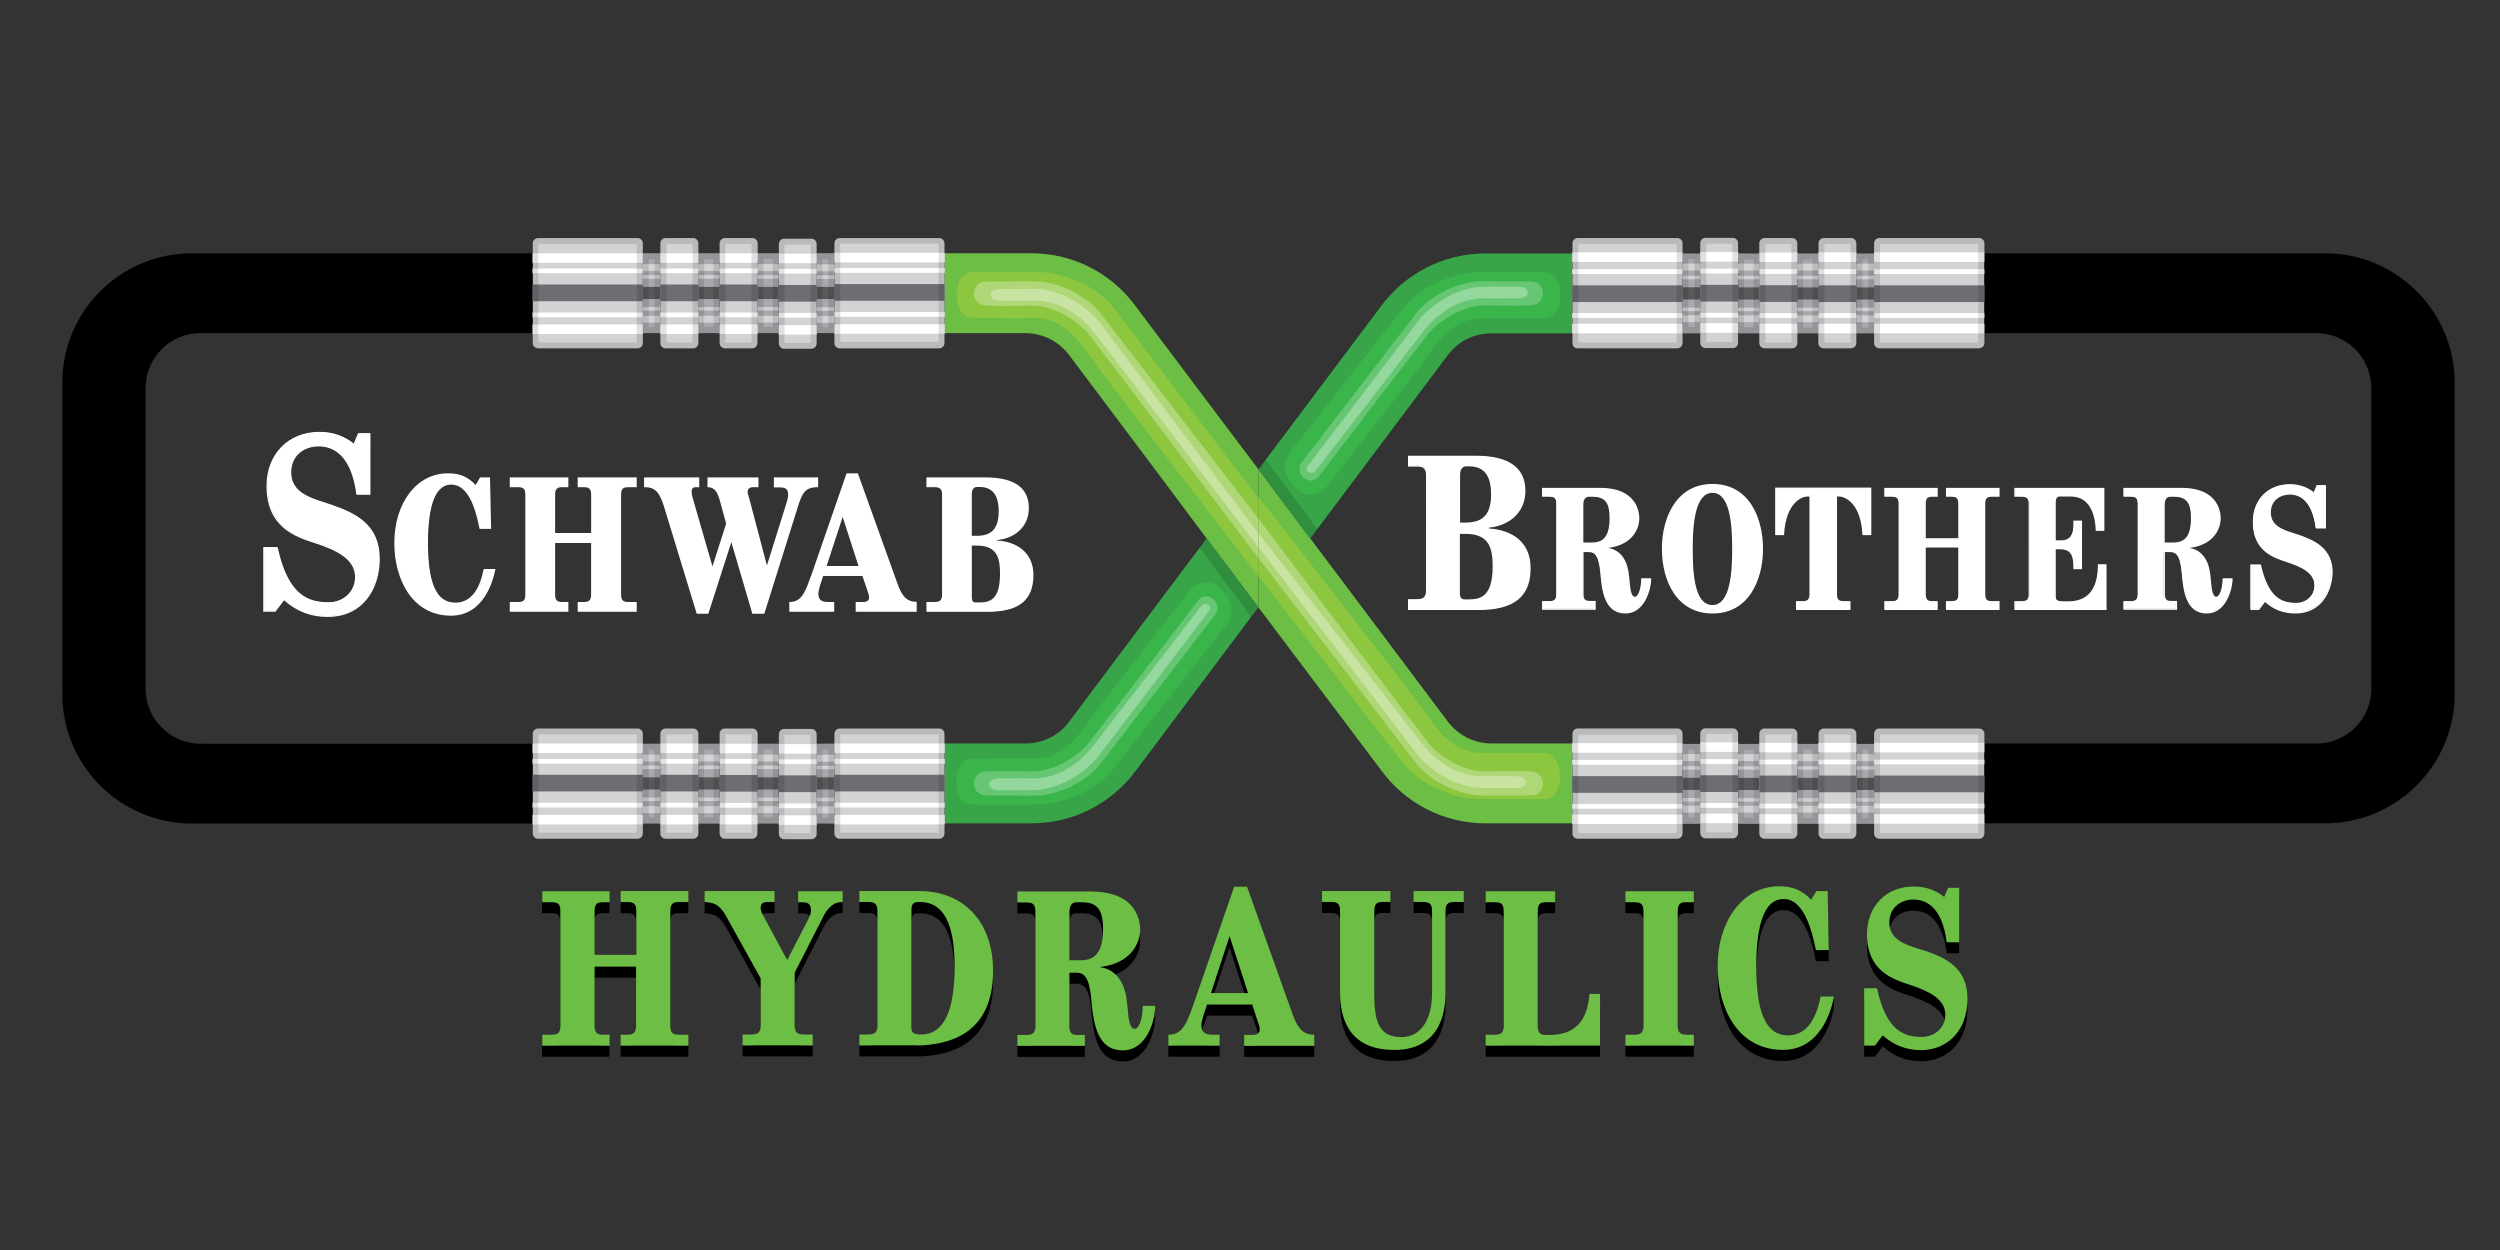 <?xml version="1.0" encoding="utf-8"?>
<!-- Generator: Adobe Illustrator 24.2.0, SVG Export Plug-In . SVG Version: 6.00 Build 0)  -->
<svg version="1.1" id="Layer_1" xmlns="http://www.w3.org/2000/svg" xmlns:xlink="http://www.w3.org/1999/xlink" x="0px" y="0px"
	 viewBox="0 0 1152 576" style="enable-background:new 0 0 1152 576;" xml:space="preserve">
<rect x="0" y="0" width="1152" height="576" fill="#333333" stroke="none"/>
<style type="text/css">
	.st0{fill:none;stroke:#000000;stroke-miterlimit:10;}
	.st1{fill:#6CBE45;}
	.st2{fill:#38A549;}
	.st3{fill:#D1D3D4;}
	.st4{fill:#A7A9AC;}
	.st5{fill:#8DC63F;}
	.st6{opacity:0.3;}
	.st7{fill:#FFFFFF;}
	.st8{fill:#39B54A;}
	.st9{opacity:0.23;}
	.st10{fill:#6D6E71;}
	.st11{opacity:0.12;}
	.st12{fill:#58595B;}
	.st13{opacity:0.31;}
	.st14{opacity:0.14;}
</style>
<g>
	<g>
		<path class="st0" d="M566.2,261.7"/>
	</g>
</g>
<g>
	<g>
		<path class="st0" d="M579.8,153.6"/>
	</g>
</g>
<g>
	<path class="st1" d="M579.9,216.3v63.7l-13.6-18.2L556,248.1L535,220l-42.2-56.2c-4.6-6.2-12-10.3-20.4-10.3h-37.2v-36.8h40
		c19.8,0,37.3,9.6,48.1,24.4l0,0L579.9,216.3z"/>
</g>
<g>
	<path class="st2" d="M566.2,261.7l13.6,18.2L523.5,355l0,0c-10.9,14.8-28.4,24.4-48.2,24.4h-40v-36.8h37.2c8.5,0,16-4.1,20.5-10.5
		l42-56l21.1-28.1L566.2,261.7z"/>
</g>
<g>
	<path class="st3" d="M435.2,338.1v4.6v36.8v4.6c0,1.3-1.1,2.4-2.4,2.4h-45.9c-1.3,0-2.4-1.1-2.4-2.4v-4.6v-36.8v-4.6
		c0-1.3,1.1-2.4,2.4-2.4h45.9C434.1,335.7,435.2,336.8,435.2,338.1z"/>
</g>
<g>
	<path class="st3" d="M435.2,112.1v4.6v36.8v4.6c0,1.3-1.1,2.4-2.4,2.4h-45.9c-1.3,0-2.4-1.1-2.4-2.4v-4.6v-36.8v-4.6
		c0-1.3,1.1-2.4,2.4-2.4h45.9C434.1,109.7,435.2,110.8,435.2,112.1z"/>
</g>
<g>
	<rect x="376.3" y="342.7" class="st4" width="8.2" height="36.8"/>
</g>
<g>
	<rect x="376.3" y="116.7" class="st4" width="8.2" height="36.8"/>
</g>
<g>
	<path class="st3" d="M376.3,338.3v4.4v36.8v4.8c0,1.3-1.1,2.4-2.4,2.4h-12.6c-1.3,0-2.4-1.1-2.4-2.4v-4.8v-36.8v-4.4
		c0-1.3,1.1-2.4,2.4-2.4h12.6C375.2,335.9,376.3,337,376.3,338.3z"/>
</g>
<g>
	<path class="st3" d="M376.3,116.7v36.8v4.8c0,1.3-1.1,2.4-2.4,2.4h-12.6c-1.3,0-2.4-1.1-2.4-2.4v-4.8v-36.8v-4.3
		c0-1.3,1.1-2.4,2.4-2.4h12.6c1.3,0,2.4,1.1,2.4,2.4V116.7z"/>
</g>
<g>
	<rect x="349" y="342.7" class="st4" width="9.8" height="36.8"/>
</g>
<g>
	<rect x="349" y="116.7" class="st4" width="9.8" height="36.8"/>
</g>
<g>
	<path class="st3" d="M349,342.7v36.8v4.6c0,1.3-1.1,2.4-2.4,2.4H334c-1.3,0-2.4-1.1-2.4-2.4v-4.6v-36.8v-4.6c0-1.3,1.1-2.4,2.4-2.4
		h12.7c1.3,0,2.4,1.1,2.4,2.4V342.7z"/>
</g>
<g>
	<path class="st3" d="M349,116.7v36.8v4.6c0,1.3-1.1,2.4-2.4,2.4H334c-1.3,0-2.4-1.1-2.4-2.4v-4.6v-36.8v-4.6c0-1.3,1.1-2.4,2.4-2.4
		h12.7c1.3,0,2.4,1.1,2.4,2.4V116.7z"/>
</g>
<g>
	<rect x="321.8" y="342.7" class="st4" width="9.8" height="36.8"/>
</g>
<g>
	<rect x="321.8" y="116.7" class="st4" width="9.8" height="36.8"/>
</g>
<g>
	<path class="st3" d="M321.8,338.1v4.6v36.8v4.6c0,1.3-1.1,2.4-2.4,2.4h-12.7c-1.3,0-2.4-1.1-2.4-2.4v-4.6v-36.8v-4.6
		c0-1.3,1.1-2.4,2.4-2.4h12.7C320.7,335.7,321.8,336.8,321.8,338.1z"/>
</g>
<g>
	<path class="st3" d="M321.8,112.1v4.6v36.8v4.6c0,1.3-1.1,2.4-2.4,2.4h-12.7c-1.3,0-2.4-1.1-2.4-2.4v-4.6v-36.8v-4.6
		c0-1.3,1.1-2.4,2.4-2.4h12.7C320.7,109.7,321.8,110.8,321.8,112.1z"/>
</g>
<g>
	<rect x="296.2" y="342.7" class="st4" width="8.2" height="36.8"/>
</g>
<g>
	<rect x="296.2" y="116.7" class="st4" width="8.2" height="36.8"/>
</g>
<g>
	<path class="st3" d="M296.2,338.1v4.6v36.8v4.6c0,1.3-1.1,2.4-2.4,2.4h-45.9c-1.3,0-2.4-1.1-2.4-2.4v-4.6v-36.8v-4.6
		c0-1.3,1.1-2.4,2.4-2.4h45.9C295.1,335.7,296.2,336.8,296.2,338.1z"/>
</g>
<g>
	<path class="st3" d="M296.2,112.1v4.6v36.8v4.6c0,1.3-1.1,2.4-2.4,2.4h-45.9c-1.3,0-2.4-1.1-2.4-2.4v-4.6v-36.8v-4.6
		c0-1.3,1.1-2.4,2.4-2.4h45.9C295.1,109.7,296.2,110.8,296.2,112.1z"/>
</g>
<g>
	<path d="M245.4,342.7v36.8H88.5c-33,0-59.8-26.7-59.8-59.7V176.4c0-33,26.8-59.7,59.8-59.7h156.9v36.8h-153
		c-14,0-25.3,11.3-25.3,25.3v138.6c0,14,11.4,25.3,25.3,25.3H245.4z"/>
</g>
<g>
	<g>
		<path class="st5" d="M579.9,229.7l-66.4-87.6c-9.8-12.4-26.7-16.5-33.8-16.7c-7.1-0.2-31.6-0.1-31.6-0.1c-9.6-0.2-9.8,21,0,21.2
			s30.1,0.1,30.1,0.1c11.6,0.7,18.5,9.4,24.1,17.7c5.6,8.3,77.5,101.2,77.5,101.2V229.7z"/>
	</g>
</g>
<g class="st6">
	<g>
		<path class="st7" d="M454.2,129.8c-7,0-7.3,10.6,0,11c7.3,0.4,21.5,0,21.5,0c10.8,0,21.9,8.1,25.7,12.8
			c3.8,4.7,78.5,103.6,78.5,103.6l0-18.2l-73.5-95.6c-9-10-22.1-13.4-27.6-13.7C473.2,129.5,454.2,129.8,454.2,129.8z"/>
	</g>
</g>
<g>
	<g>
		<path class="st8" d="M565,274.3c3.2,4,3.3,9.7,0.1,13.7l-51.8,66c-9.8,12.4-26.7,16.5-33.8,16.7c-7.1,0.2-31.6,0.1-31.6,0.1
			c-9.6,0.2-9.8-21,0-21.2c9.8-0.2,30.1-0.1,30.1-0.1c11.6-0.7,18.5-9.4,24.1-17.7c4.3-6.3,32.4-42,46.3-59.9
			c3.7-4.7,10.8-4.8,14.5-0.1L565,274.3z"/>
	</g>
</g>
<g class="st9">
	<g>
		<path class="st7" d="M454.2,366.5c-7,0-7.3-10.6,0-11c7.3-0.4,21.5,0,21.5,0c10.8,0,21.9-8.1,25.7-12.8c3.2-4,40-51.9,50.9-66.2
			c1.6-2.1,4.7-2.4,6.7-0.5l0.4,0.4c1.9,1.8,2.1,4.8,0.5,6.9l-53.5,69.6c-9,10-22.1,13.4-27.6,13.7
			C473.2,366.8,454.2,366.5,454.2,366.5z"/>
	</g>
</g>
<g>
	<g>
		<rect x="245.4" y="116.7" class="st7" width="50.8" height="4.4"/>
	</g>
</g>
<g>
	<g>
		<rect x="245.4" y="131.1" class="st10" width="50.8" height="7.7"/>
	</g>
</g>
<g>
	<g>
		<rect x="245.4" y="149.5" class="st7" width="50.8" height="4.4"/>
	</g>
</g>
<g>
	<g>
		<rect x="245.4" y="144" class="st7" width="50.8" height="2.2"/>
	</g>
</g>
<g>
	<g>
		<rect x="245.4" y="123.7" class="st7" width="50.8" height="2.2"/>
	</g>
</g>
<g class="st11">
	<g>
		<g>
			<path d="M293.4,112.5v45.3h-45.3v-45.3H293.4L293.4,112.5z M293.8,109.7h-46c-1.3,0-2.4,1.1-2.4,2.4v46c0,1.3,1.1,2.4,2.4,2.4h46
				c1.3,0,2.4-1.1,2.4-2.4v-46C296.1,110.8,295.1,109.7,293.8,109.7L293.8,109.7z"/>
		</g>
	</g>
</g>
<g>
	<g>
		<rect x="384.5" y="116.5" class="st7" width="50.8" height="4.4"/>
	</g>
</g>
<g>
	<g>
		<rect x="384.5" y="130.9" class="st10" width="50.8" height="7.7"/>
	</g>
</g>
<g>
	<g>
		<rect x="384.5" y="149.4" class="st7" width="50.8" height="4.4"/>
	</g>
</g>
<g>
	<g>
		<rect x="384.5" y="143.8" class="st7" width="50.8" height="2.2"/>
	</g>
</g>
<g>
	<g>
		<rect x="384.5" y="123.5" class="st7" width="50.8" height="2.2"/>
	</g>
</g>
<g class="st11">
	<g>
		<g>
			<path d="M432.5,112.3v45.3h-45.3v-45.3H432.5L432.5,112.3z M432.8,109.6h-46c-1.3,0-2.4,1.1-2.4,2.4v46c0,1.3,1.1,2.4,2.4,2.4h46
				c1.3,0,2.4-1.1,2.4-2.4v-46C435.2,110.6,434.1,109.6,432.8,109.6L432.8,109.6z"/>
		</g>
	</g>
</g>
<g>
	<g>
		<rect x="245.4" y="342.6" class="st7" width="50.8" height="4.4"/>
	</g>
</g>
<g>
	<g>
		<rect x="245.4" y="357" class="st10" width="50.8" height="7.7"/>
	</g>
</g>
<g>
	<g>
		<rect x="245.4" y="375.5" class="st7" width="50.8" height="4.4"/>
	</g>
</g>
<g>
	<g>
		<rect x="245.4" y="369.9" class="st7" width="50.8" height="2.2"/>
	</g>
</g>
<g>
	<g>
		<rect x="245.4" y="349.7" class="st7" width="50.8" height="2.2"/>
	</g>
</g>
<g class="st11">
	<g>
		<g>
			<path d="M293.4,338.4v45.3h-45.3v-45.3H293.4L293.4,338.4z M293.8,335.7h-46c-1.3,0-2.4,1.1-2.4,2.4v46c0,1.3,1.1,2.4,2.4,2.4h46
				c1.3,0,2.4-1.1,2.4-2.4v-46C296.1,336.7,295.1,335.7,293.8,335.7L293.8,335.7z"/>
		</g>
	</g>
</g>
<g>
	<g>
		<g>
			<rect x="384.5" y="342.6" class="st7" width="50.8" height="4.4"/>
		</g>
	</g>
	<g>
		<g>
			<rect x="384.5" y="357" class="st10" width="50.8" height="7.7"/>
		</g>
	</g>
	<g>
		<g>
			<rect x="384.5" y="375.5" class="st7" width="50.8" height="4.4"/>
		</g>
	</g>
	<g>
		<g>
			<rect x="384.5" y="369.9" class="st7" width="50.8" height="2.2"/>
		</g>
	</g>
	<g>
		<g>
			<rect x="384.5" y="349.7" class="st7" width="50.8" height="2.2"/>
		</g>
	</g>
	<g class="st11">
		<g>
			<g>
				<path d="M432.5,338.4v45.3h-45.3v-45.3H432.5L432.5,338.4z M432.8,335.7h-46c-1.3,0-2.4,1.1-2.4,2.4v46c0,1.3,1.1,2.4,2.4,2.4
					h46c1.3,0,2.4-1.1,2.4-2.4v-46C435.2,336.7,434.1,335.7,432.8,335.7L432.8,335.7z"/>
			</g>
		</g>
	</g>
</g>
<g>
	<g>
		<g>
			<rect x="304.3" y="342.6" class="st7" width="17.5" height="4.4"/>
		</g>
	</g>
	<g>
		<g>
			<rect x="304.3" y="357" class="st10" width="17.5" height="7.7"/>
		</g>
	</g>
	<g>
		<g>
			<rect x="304.3" y="375.5" class="st7" width="17.5" height="4.4"/>
		</g>
	</g>
	<g>
		<g>
			<rect x="304.3" y="369.9" class="st7" width="17.5" height="2.2"/>
		</g>
	</g>
	<g>
		<g>
			<rect x="304.3" y="349.7" class="st7" width="17.5" height="2.2"/>
		</g>
	</g>
	<g class="st11">
		<g>
			<g>
				<path d="M319.1,338.4v45.3h-12v-45.3H319.1L319.1,338.4z M319.4,335.7h-12.7c-1.3,0-2.4,1.1-2.4,2.4v46c0,1.3,1.1,2.4,2.4,2.4
					h12.7c1.3,0,2.4-1.1,2.4-2.4v-46C321.8,336.7,320.7,335.7,319.4,335.7L319.4,335.7z"/>
			</g>
		</g>
	</g>
</g>
<g>
	<g>
		<g>
			<rect x="331.6" y="342.7" class="st7" width="17.5" height="4.4"/>
		</g>
	</g>
	<g>
		<g>
			<rect x="331.6" y="357.1" class="st10" width="17.5" height="7.7"/>
		</g>
	</g>
	<g>
		<g>
			<rect x="331.6" y="375.5" class="st7" width="17.5" height="4.4"/>
		</g>
	</g>
	<g>
		<g>
			<rect x="331.6" y="370" class="st7" width="17.5" height="2.2"/>
		</g>
	</g>
	<g>
		<g>
			<rect x="331.6" y="349.7" class="st7" width="17.5" height="2.2"/>
		</g>
	</g>
	<g class="st11">
		<g>
			<g>
				<path d="M346.3,338.4v45.3h-12v-45.3H346.3L346.3,338.4z M346.6,335.7h-12.7c-1.3,0-2.4,1.1-2.4,2.4v46c0,1.3,1.1,2.4,2.4,2.4
					h12.7c1.3,0,2.4-1.1,2.4-2.4v-46C349,336.8,348,335.7,346.6,335.7L346.6,335.7z"/>
			</g>
		</g>
	</g>
</g>
<g>
	<g>
		<g>
			<rect x="358.8" y="342.9" class="st7" width="17.5" height="4.4"/>
		</g>
	</g>
	<g>
		<g>
			<rect x="358.8" y="357.3" class="st10" width="17.5" height="7.7"/>
		</g>
	</g>
	<g>
		<g>
			<rect x="358.8" y="375.7" class="st7" width="17.5" height="4.4"/>
		</g>
	</g>
	<g>
		<g>
			<rect x="358.8" y="370.2" class="st7" width="17.5" height="2.2"/>
		</g>
	</g>
	<g>
		<g>
			<rect x="358.8" y="349.9" class="st7" width="17.5" height="2.2"/>
		</g>
	</g>
	<g class="st11">
		<g>
			<g>
				<path d="M373.5,338.6v45.3h-12v-45.3H373.5L373.5,338.6z M373.9,335.9h-12.7c-1.3,0-2.4,1.1-2.4,2.4v46c0,1.3,1.1,2.4,2.4,2.4
					h12.7c1.3,0,2.4-1.1,2.4-2.4v-46C376.3,337,375.2,335.9,373.9,335.9L373.9,335.9z"/>
			</g>
		</g>
	</g>
</g>
<g>
	<g>
		<g>
			<rect x="358.8" y="116.9" class="st7" width="17.5" height="4.4"/>
		</g>
	</g>
	<g>
		<g>
			<rect x="358.8" y="131.3" class="st10" width="17.5" height="7.7"/>
		</g>
	</g>
	<g>
		<g>
			<rect x="358.8" y="149.8" class="st7" width="17.5" height="4.4"/>
		</g>
	</g>
	<g>
		<g>
			<rect x="358.8" y="144.2" class="st7" width="17.5" height="2.2"/>
		</g>
	</g>
	<g>
		<g>
			<rect x="358.8" y="123.9" class="st7" width="17.5" height="2.2"/>
		</g>
	</g>
	<g class="st11">
		<g>
			<g>
				<path d="M373.5,112.7V158h-12v-45.3H373.5L373.5,112.7z M373.9,109.9h-12.7c-1.3,0-2.4,1.1-2.4,2.4v46c0,1.3,1.1,2.4,2.4,2.4
					h12.7c1.3,0,2.4-1.1,2.4-2.4v-46C376.3,111,375.2,109.9,373.9,109.9L373.9,109.9z"/>
			</g>
		</g>
	</g>
</g>
<g>
	<g>
		<g>
			<rect x="349" y="121.7" class="st3" width="9.8" height="3.2"/>
		</g>
	</g>
	<g>
		<g>
			<rect x="349" y="132.2" class="st12" width="9.8" height="5.6"/>
		</g>
	</g>
	<g>
		<g>
			<rect x="349" y="145.5" class="st3" width="9.8" height="3.2"/>
		</g>
	</g>
	<g>
		<g>
			<rect x="349" y="141.5" class="st3" width="9.8" height="1.6"/>
		</g>
	</g>
	<g>
		<g>
			<rect x="349" y="126.8" class="st3" width="9.8" height="1.6"/>
		</g>
	</g>
	<g class="st11">
		<g>
			<g>
				<path d="M356.1,119.4v31.3h-4.3v-31.3H356.1L356.1,119.4z M358.8,116.7H349v36.8h9.8V116.7L358.8,116.7z"/>
			</g>
		</g>
	</g>
</g>
<g>
	<g>
		<g>
			<rect x="321.8" y="121.7" class="st3" width="9.8" height="3.2"/>
		</g>
	</g>
	<g>
		<g>
			<rect x="321.8" y="132.2" class="st12" width="9.8" height="5.6"/>
		</g>
	</g>
	<g>
		<g>
			<rect x="321.8" y="145.5" class="st3" width="9.8" height="3.2"/>
		</g>
	</g>
	<g>
		<g>
			<rect x="321.8" y="141.5" class="st3" width="9.8" height="1.6"/>
		</g>
	</g>
	<g>
		<g>
			<rect x="321.8" y="126.8" class="st3" width="9.8" height="1.6"/>
		</g>
	</g>
	<g class="st11">
		<g>
			<g>
				<path d="M328.8,119.4v31.3h-4.3v-31.3H328.8L328.8,119.4z M331.6,116.7h-9.8v36.8h9.8V116.7L331.6,116.7z"/>
			</g>
		</g>
	</g>
</g>
<g>
	<g>
		<g>
			<rect x="296.1" y="121.7" class="st3" width="8.2" height="3.2"/>
		</g>
	</g>
	<g>
		<g>
			<rect x="296.1" y="132.2" class="st12" width="8.2" height="5.6"/>
		</g>
	</g>
	<g>
		<g>
			<rect x="296.1" y="145.5" class="st3" width="8.2" height="3.2"/>
		</g>
	</g>
	<g>
		<g>
			<rect x="296.1" y="141.5" class="st3" width="8.2" height="1.6"/>
		</g>
	</g>
	<g>
		<g>
			<rect x="296.1" y="126.8" class="st3" width="8.2" height="1.6"/>
		</g>
	</g>
	<g class="st11">
		<g>
			<g>
				<path d="M301.6,119.4v31.3h-2.7v-31.3H301.6L301.6,119.4z M304.3,116.7h-8.2v36.8h8.2V116.7L304.3,116.7z"/>
			</g>
		</g>
	</g>
</g>
<g>
	<g>
		<g>
			<rect x="376.3" y="121.8" class="st3" width="8.2" height="3.2"/>
		</g>
	</g>
	<g>
		<g>
			<rect x="376.3" y="132.2" class="st12" width="8.2" height="5.6"/>
		</g>
	</g>
	<g>
		<g>
			<rect x="376.3" y="145.6" class="st3" width="8.2" height="3.2"/>
		</g>
	</g>
	<g>
		<g>
			<rect x="376.3" y="141.6" class="st3" width="8.2" height="1.6"/>
		</g>
	</g>
	<g>
		<g>
			<rect x="376.3" y="126.9" class="st3" width="8.2" height="1.6"/>
		</g>
	</g>
	<g class="st11">
		<g>
			<g>
				<path d="M381.7,119.5v31.3H379v-31.3H381.7L381.7,119.5z M384.5,116.8h-8.2v36.8h8.2V116.8L384.5,116.8z"/>
			</g>
		</g>
	</g>
</g>
<g>
	<g>
		<g>
			<rect x="349" y="347.7" class="st3" width="9.8" height="3.2"/>
		</g>
	</g>
	<g>
		<g>
			<rect x="349" y="358.2" class="st12" width="9.8" height="5.6"/>
		</g>
	</g>
	<g>
		<g>
			<rect x="349" y="371.5" class="st3" width="9.8" height="3.2"/>
		</g>
	</g>
	<g>
		<g>
			<rect x="349" y="367.5" class="st3" width="9.8" height="1.6"/>
		</g>
	</g>
	<g>
		<g>
			<rect x="349" y="352.8" class="st3" width="9.8" height="1.6"/>
		</g>
	</g>
	<g class="st11">
		<g>
			<g>
				<path d="M356.1,345.4v31.3h-4.3v-31.3H356.1L356.1,345.4z M358.8,342.7H349v36.8h9.8V342.7L358.8,342.7z"/>
			</g>
		</g>
	</g>
</g>
<g>
	<g>
		<g>
			<rect x="321.8" y="347.7" class="st3" width="9.8" height="3.2"/>
		</g>
	</g>
	<g>
		<g>
			<rect x="321.8" y="358.2" class="st12" width="9.8" height="5.6"/>
		</g>
	</g>
	<g>
		<g>
			<rect x="321.8" y="371.5" class="st3" width="9.8" height="3.2"/>
		</g>
	</g>
	<g>
		<g>
			<rect x="321.8" y="367.5" class="st3" width="9.8" height="1.6"/>
		</g>
	</g>
	<g>
		<g>
			<rect x="321.8" y="352.8" class="st3" width="9.8" height="1.6"/>
		</g>
	</g>
	<g class="st11">
		<g>
			<g>
				<path d="M328.8,345.4v31.3h-4.3v-31.3H328.8L328.8,345.4z M331.6,342.7h-9.8v36.8h9.8V342.7L331.6,342.7z"/>
			</g>
		</g>
	</g>
</g>
<g>
	<g>
		<g>
			<rect x="296.1" y="347.7" class="st3" width="8.2" height="3.2"/>
		</g>
	</g>
	<g>
		<g>
			<rect x="296.1" y="358.2" class="st12" width="8.2" height="5.6"/>
		</g>
	</g>
	<g>
		<g>
			<rect x="296.1" y="371.5" class="st3" width="8.2" height="3.2"/>
		</g>
	</g>
	<g>
		<g>
			<rect x="296.1" y="367.5" class="st3" width="8.2" height="1.6"/>
		</g>
	</g>
	<g>
		<g>
			<rect x="296.1" y="352.8" class="st3" width="8.2" height="1.6"/>
		</g>
	</g>
	<g class="st11">
		<g>
			<g>
				<path d="M301.6,345.4v31.3h-2.7v-31.3H301.6L301.6,345.4z M304.3,342.7h-8.2v36.8h8.2V342.7L304.3,342.7z"/>
			</g>
		</g>
	</g>
</g>
<g>
	<g>
		<g>
			<rect x="376.3" y="347.8" class="st3" width="8.2" height="3.2"/>
		</g>
	</g>
	<g>
		<g>
			<rect x="376.3" y="358.2" class="st12" width="8.2" height="5.6"/>
		</g>
	</g>
	<g>
		<g>
			<rect x="376.3" y="371.6" class="st3" width="8.2" height="3.2"/>
		</g>
	</g>
	<g>
		<g>
			<rect x="376.3" y="367.6" class="st3" width="8.2" height="1.6"/>
		</g>
	</g>
	<g>
		<g>
			<rect x="376.3" y="352.9" class="st3" width="8.2" height="1.6"/>
		</g>
	</g>
	<g class="st11">
		<g>
			<g>
				<path d="M381.7,345.5v31.3H379v-31.3H381.7L381.7,345.5z M384.5,342.8h-8.2v36.8h8.2V342.8L384.5,342.8z"/>
			</g>
		</g>
	</g>
</g>
<g>
	<g>
		<g>
			<rect x="331.6" y="116.7" class="st7" width="17.5" height="4.4"/>
		</g>
	</g>
	<g>
		<g>
			<rect x="331.6" y="131.1" class="st10" width="17.5" height="7.7"/>
		</g>
	</g>
	<g>
		<g>
			<rect x="331.6" y="149.5" class="st7" width="17.5" height="4.4"/>
		</g>
	</g>
	<g>
		<g>
			<rect x="331.6" y="144" class="st7" width="17.5" height="2.2"/>
		</g>
	</g>
	<g>
		<g>
			<rect x="331.6" y="123.7" class="st7" width="17.5" height="2.2"/>
		</g>
	</g>
	<g class="st11">
		<g>
			<g>
				<path d="M346.3,112.5v45.3h-12v-45.3H346.3L346.3,112.5z M346.6,109.7h-12.7c-1.3,0-2.4,1.1-2.4,2.4v46c0,1.3,1.1,2.4,2.4,2.4
					h12.7c1.3,0,2.4-1.1,2.4-2.4v-46C349,110.8,348,109.7,346.6,109.7L346.6,109.7z"/>
			</g>
		</g>
	</g>
</g>
<g>
	<g>
		<g>
			<rect x="304.3" y="116.7" class="st7" width="17.5" height="4.4"/>
		</g>
	</g>
	<g>
		<g>
			<rect x="304.3" y="131.1" class="st10" width="17.5" height="7.7"/>
		</g>
	</g>
	<g>
		<g>
			<rect x="304.3" y="149.5" class="st7" width="17.5" height="4.4"/>
		</g>
	</g>
	<g>
		<g>
			<rect x="304.3" y="144" class="st7" width="17.5" height="2.2"/>
		</g>
	</g>
	<g>
		<g>
			<rect x="304.3" y="123.7" class="st7" width="17.5" height="2.2"/>
		</g>
	</g>
	<g class="st11">
		<g>
			<g>
				<path d="M319.1,112.5v45.3h-12v-45.3H319.1L319.1,112.5z M319.4,109.7h-12.7c-1.3,0-2.4,1.1-2.4,2.4v46c0,1.3,1.1,2.4,2.4,2.4
					h12.7c1.3,0,2.4-1.1,2.4-2.4v-46C321.8,110.8,320.7,109.7,319.4,109.7L319.4,109.7z"/>
			</g>
		</g>
	</g>
</g>
<g class="st13">
	<g>
		<path class="st7" d="M460.4,133.2c-5.1,0.1-5,5.3,0.2,5.4c5.2,0.1,18.6,0,18.6,0c8.3,1,17.3,4.4,26.6,16.6
			c9.3,12.2,74,96.9,74,96.9v-6.4l-73.3-97.4c-8.7-10.4-21.6-15.2-29.4-15.2C472.6,133.2,460.4,133.2,460.4,133.2z"/>
	</g>
</g>
<g class="st13">
	<g>
		<path class="st7" d="M459.6,364.1c-5.1-0.1-5-5.3,0.2-5.4c5.2-0.1,18.6,0,18.6,0c8.3-1,17.3-4.4,26.6-16.6
			c8.3-10.8,41.7-54,48.6-62.9c0.7-0.9,2.1-1.1,3.1-0.5l0.3,0.2c0.8,0.5,0.9,1.6,0.4,2.3l-51.6,67.7c-8.7,10.4-21.6,15.2-29.4,15.2
			C471.8,364.1,459.6,364.1,459.6,364.1z"/>
	</g>
</g>
<g class="st14">
	<g>
		<polygon points="552.8,252.4 576.6,284.4 579.9,279.9 556,248.1 		"/>
	</g>
</g>
<g>
	<g>
		<path class="st0" d="M593.5,234.5"/>
	</g>
</g>
<g>
	<g>
		<path class="st0" d="M579.9,342.6"/>
	</g>
</g>
<g>
	<path class="st1" d="M579.9,279.9v-63.7l13.6,18.2l10.2,13.6l21.1,28.1l42.2,56.2c4.6,6.2,12,10.3,20.4,10.3h37.2v36.8h-40
		c-19.8,0-37.3-9.6-48.1-24.4l0,0L579.9,279.9z"/>
</g>
<g>
	<path class="st2" d="M593.5,234.5l-13.6-18.2l56.4-75.1l0,0c10.9-14.8,28.4-24.4,48.2-24.4h40v36.8h-37.2c-8.5,0-16,4.1-20.5,10.5
		l-42,56l-21.1,28.1L593.5,234.5z"/>
</g>
<g>
	<path class="st3" d="M724.6,158.1v-4.6v-36.8v-4.6c0-1.3,1.1-2.4,2.4-2.4h45.9c1.3,0,2.4,1.1,2.4,2.4v4.6v36.8v4.6
		c0,1.3-1.1,2.4-2.4,2.4H727C725.6,160.5,724.6,159.5,724.6,158.1z"/>
</g>
<g>
	<path class="st3" d="M724.6,384.1v-4.6v-36.8v-4.6c0-1.3,1.1-2.4,2.4-2.4h45.9c1.3,0,2.4,1.1,2.4,2.4v4.6v36.8v4.6
		c0,1.3-1.1,2.4-2.4,2.4H727C725.6,386.5,724.6,385.4,724.6,384.1z"/>
</g>
<g>
	<rect x="775.3" y="116.8" class="st4" width="8.2" height="36.8"/>
</g>
<g>
	<rect x="775.3" y="342.8" class="st4" width="8.2" height="36.8"/>
</g>
<g>
	<path class="st3" d="M783.5,153.5v-36.8V112c0-1.3,1.1-2.4,2.4-2.4h12.6c1.3,0,2.4,1.1,2.4,2.4v4.8v36.8v4.4c0,1.3-1.1,2.4-2.4,2.4
		h-12.6c-1.3,0-2.4-1.1-2.4-2.4V153.5z"/>
</g>
<g>
	<path class="st3" d="M783.5,383.9v-4.3v-36.8v-4.8c0-1.3,1.1-2.4,2.4-2.4h12.6c1.3,0,2.4,1.1,2.4,2.4v4.8v36.8v4.3
		c0,1.3-1.1,2.4-2.4,2.4h-12.6C784.6,386.3,783.5,385.2,783.5,383.9z"/>
</g>
<g>
	<rect x="801" y="116.8" class="st4" width="9.8" height="36.8"/>
</g>
<g>
	<rect x="801" y="342.8" class="st4" width="9.8" height="36.8"/>
</g>
<g>
	<path class="st3" d="M810.7,153.5v-36.8v-4.6c0-1.3,1.1-2.4,2.4-2.4h12.7c1.3,0,2.4,1.1,2.4,2.4v4.6v36.8v4.6
		c0,1.3-1.1,2.4-2.4,2.4h-12.7c-1.3,0-2.4-1.1-2.4-2.4V153.5z"/>
</g>
<g>
	<path class="st3" d="M810.7,384.1v-4.6v-36.8v-4.6c0-1.3,1.1-2.4,2.4-2.4h12.7c1.3,0,2.4,1.1,2.4,2.4v4.6v36.8v4.6
		c0,1.3-1.1,2.4-2.4,2.4h-12.7C811.8,386.5,810.7,385.4,810.7,384.1z"/>
</g>
<g>
	<rect x="828.2" y="116.8" class="st4" width="9.8" height="36.8"/>
</g>
<g>
	<rect x="828.2" y="342.8" class="st4" width="9.8" height="36.8"/>
</g>
<g>
	<path class="st3" d="M838,153.5v-36.8v-4.6c0-1.3,1.1-2.4,2.4-2.4H853c1.3,0,2.4,1.1,2.4,2.4v4.6v36.8v4.6c0,1.3-1.1,2.4-2.4,2.4
		h-12.7c-1.3,0-2.4-1.1-2.4-2.4V153.5z"/>
</g>
<g>
	<path class="st3" d="M838,384.1v-4.6v-36.8v-4.6c0-1.3,1.1-2.4,2.4-2.4H853c1.3,0,2.4,1.1,2.4,2.4v4.6v36.8v4.6
		c0,1.3-1.1,2.4-2.4,2.4h-12.7C839.1,386.5,838,385.4,838,384.1z"/>
</g>
<g>
	<rect x="855.4" y="116.8" class="st4" width="8.2" height="36.8"/>
</g>
<g>
	<rect x="855.4" y="342.8" class="st4" width="8.2" height="36.8"/>
</g>
<g>
	<path class="st3" d="M863.6,153.5v-36.8v-4.6c0-1.3,1.1-2.4,2.4-2.4H912c1.3,0,2.4,1.1,2.4,2.4v4.6v36.8v4.6c0,1.3-1.1,2.4-2.4,2.4
		H866c-1.3,0-2.4-1.1-2.4-2.4V153.5z"/>
</g>
<g>
	<path class="st3" d="M863.6,379.5v-36.8v-4.6c0-1.3,1.1-2.4,2.4-2.4H912c1.3,0,2.4,1.1,2.4,2.4v4.6v36.8v4.6c0,1.3-1.1,2.4-2.4,2.4
		H866c-1.3,0-2.4-1.1-2.4-2.4V379.5z"/>
</g>
<g>
	<path d="M914.4,153.5v-36.8h156.9c33,0,59.8,26.7,59.8,59.7v143.3c0,33-26.8,59.7-59.8,59.7H914.4v-36.8h153
		c14,0,25.3-11.3,25.3-25.3V178.8c0-14-11.4-25.3-25.3-25.3H914.4z"/>
</g>
<g>
	<g>
		<path class="st5" d="M579.9,265.5l66.4,85.9c9.8,12.4,26.7,16.5,33.8,16.7c7.1,0.2,31.5,0.1,31.5,0.1c9.6,0.2,9.8-21,0-21.2
			c-9.8-0.2-30.1-0.1-30.1-0.1c-11.6-0.7-18.5-9.4-24.1-17.7c-5.6-8.3-77.5-100.3-77.5-100.3V265.5z"/>
	</g>
</g>
<g class="st6">
	<g>
		<path class="st7" d="M705.6,366.5c7,0,7.3-10.6,0-11s-21.5,0-21.5,0c-10.8,0-21.9-8.1-25.7-12.8C654.6,338,579.9,239,579.9,239
			l0,18.2l73.5,95.6c9,10,22.1,13.4,27.6,13.7C686.5,366.7,705.6,366.5,705.6,366.5z"/>
	</g>
</g>
<g>
	<g>
		<path class="st8" d="M594.7,221.9c-3.2-4-3.3-9.7-0.1-13.7l51.8-66c9.8-12.4,26.7-16.5,33.8-16.7s31.6-0.1,31.6-0.1
			c9.6-0.2,9.8,21,0,21.2c-9.8,0.2-30.1,0.1-30.1,0.1c-11.6,0.7-18.5,9.4-24.1,17.7c-4.3,6.3-32.4,42-46.3,59.9
			c-3.7,4.7-10.8,4.8-14.5,0.1L594.7,221.9z"/>
	</g>
</g>
<g class="st9">
	<g>
		<path class="st7" d="M705.6,129.7c7,0,7.3,10.6,0,11c-7.3,0.4-21.5,0-21.5,0c-10.8,0-21.9,8.1-25.7,12.8c-3.2,4-40,51.9-50.9,66.2
			c-1.6,2.1-4.7,2.4-6.7,0.5l-0.4-0.4c-1.9-1.8-2.1-4.8-0.5-6.9l53.5-69.6c9-10,22.1-13.4,27.6-13.7
			C686.6,129.5,705.6,129.7,705.6,129.7z"/>
	</g>
</g>
<g>
	<g>
		
			<rect x="863.6" y="375.1" transform="matrix(-1 -1.224647e-16 1.224647e-16 -1 1777.996 754.676)" class="st7" width="50.8" height="4.4"/>
	</g>
</g>
<g>
	<g>
		
			<rect x="863.6" y="357.5" transform="matrix(-1 -1.224647e-16 1.224647e-16 -1 1777.996 722.579)" class="st10" width="50.8" height="7.7"/>
	</g>
</g>
<g>
	<g>
		
			<rect x="863.6" y="342.3" transform="matrix(-1 -1.224647e-16 1.224647e-16 -1 1777.996 688.99)" class="st7" width="50.8" height="4.4"/>
	</g>
</g>
<g>
	<g>
		
			<rect x="863.6" y="350" transform="matrix(-1 -1.224647e-16 1.224647e-16 -1 1777.996 702.242)" class="st7" width="50.8" height="2.2"/>
	</g>
</g>
<g>
	<g>
		
			<rect x="863.6" y="370.3" transform="matrix(-1 -1.224647e-16 1.224647e-16 -1 1777.996 742.791)" class="st7" width="50.8" height="2.2"/>
	</g>
</g>
<g class="st11">
	<g>
		<g>
			<path d="M911.6,338.5v45.3h-45.3v-45.3H911.6L911.6,338.5z M912,335.7h-46c-1.3,0-2.4,1.1-2.4,2.4v46c0,1.3,1.1,2.4,2.4,2.4h46
				c1.3,0,2.4-1.1,2.4-2.4v-46C914.4,336.8,913.3,335.7,912,335.7L912,335.7z"/>
		</g>
	</g>
</g>
<g>
	<g>
		
			<rect x="724.6" y="375.3" transform="matrix(-1 -1.224647e-16 1.224647e-16 -1 1499.879 755.037)" class="st7" width="50.8" height="4.4"/>
	</g>
</g>
<g>
	<g>
		
			<rect x="724.6" y="357.6" transform="matrix(-1 -1.224647e-16 1.224647e-16 -1 1499.879 722.94)" class="st10" width="50.8" height="7.7"/>
	</g>
</g>
<g>
	<g>
		
			<rect x="724.6" y="342.5" transform="matrix(-1 -1.224647e-16 1.224647e-16 -1 1499.879 689.351)" class="st7" width="50.8" height="4.4"/>
	</g>
</g>
<g>
	<g>
		
			<rect x="724.6" y="350.2" transform="matrix(-1 -1.224647e-16 1.224647e-16 -1 1499.879 702.603)" class="st7" width="50.8" height="2.2"/>
	</g>
</g>
<g>
	<g>
		
			<rect x="724.6" y="370.5" transform="matrix(-1 -1.224647e-16 1.224647e-16 -1 1499.879 743.152)" class="st7" width="50.8" height="2.2"/>
	</g>
</g>
<g class="st11">
	<g>
		<g>
			<path d="M772.6,338.6v45.3h-45.3v-45.3H772.6L772.6,338.6z M772.9,335.9h-46c-1.3,0-2.4,1.1-2.4,2.4v46c0,1.3,1.1,2.4,2.4,2.4h46
				c1.3,0,2.4-1.1,2.4-2.4v-46C775.3,337,774.2,335.9,772.9,335.9L772.9,335.9z"/>
		</g>
	</g>
</g>
<g>
	<g>
		
			<rect x="863.6" y="149.2" transform="matrix(-1 -1.224647e-16 1.224647e-16 -1 1777.996 302.781)" class="st7" width="50.8" height="4.4"/>
	</g>
</g>
<g>
	<g>
		
			<rect x="863.6" y="131.5" transform="matrix(-1 -1.224647e-16 1.224647e-16 -1 1777.996 270.684)" class="st10" width="50.8" height="7.7"/>
	</g>
</g>
<g>
	<g>
		
			<rect x="863.6" y="116.4" transform="matrix(-1 -1.224647e-16 1.224647e-16 -1 1777.996 237.095)" class="st7" width="50.8" height="4.4"/>
	</g>
</g>
<g>
	<g>
		
			<rect x="863.6" y="124.1" transform="matrix(-1 -1.224647e-16 1.224647e-16 -1 1777.996 250.347)" class="st7" width="50.8" height="2.2"/>
	</g>
</g>
<g>
	<g>
		
			<rect x="863.6" y="144.4" transform="matrix(-1 -1.224647e-16 1.224647e-16 -1 1777.996 290.896)" class="st7" width="50.8" height="2.2"/>
	</g>
</g>
<g class="st11">
	<g>
		<g>
			<path d="M911.6,112.5v45.3h-45.3v-45.3H911.6L911.6,112.5z M912,109.8h-46c-1.3,0-2.4,1.1-2.4,2.4v46c0,1.3,1.1,2.4,2.4,2.4h46
				c1.3,0,2.4-1.1,2.4-2.4v-46C914.4,110.9,913.3,109.8,912,109.8L912,109.8z"/>
		</g>
	</g>
</g>
<g>
	<g>
		<g>
			
				<rect x="724.6" y="149.2" transform="matrix(-1 -1.224647e-16 1.224647e-16 -1 1499.879 302.781)" class="st7" width="50.8" height="4.4"/>
		</g>
	</g>
	<g>
		<g>
			
				<rect x="724.6" y="131.5" transform="matrix(-1 -1.224647e-16 1.224647e-16 -1 1499.879 270.684)" class="st10" width="50.8" height="7.7"/>
		</g>
	</g>
	<g>
		<g>
			
				<rect x="724.6" y="116.4" transform="matrix(-1 -1.224647e-16 1.224647e-16 -1 1499.879 237.095)" class="st7" width="50.8" height="4.4"/>
		</g>
	</g>
	<g>
		<g>
			
				<rect x="724.6" y="124.1" transform="matrix(-1 -1.224647e-16 1.224647e-16 -1 1499.879 250.347)" class="st7" width="50.8" height="2.2"/>
		</g>
	</g>
	<g>
		<g>
			
				<rect x="724.6" y="144.4" transform="matrix(-1 -1.224647e-16 1.224647e-16 -1 1499.879 290.896)" class="st7" width="50.8" height="2.2"/>
		</g>
	</g>
	<g class="st11">
		<g>
			<g>
				<path d="M772.6,112.5v45.3h-45.3v-45.3H772.6L772.6,112.5z M772.9,109.8h-46c-1.3,0-2.4,1.1-2.4,2.4v46c0,1.3,1.1,2.4,2.4,2.4
					h46c1.3,0,2.4-1.1,2.4-2.4v-46C775.3,110.9,774.2,109.8,772.9,109.8L772.9,109.8z"/>
			</g>
		</g>
	</g>
</g>
<g>
	<g>
		<g>
			
				<rect x="838" y="149.2" transform="matrix(-1 -1.224647e-16 1.224647e-16 -1 1693.423 302.781)" class="st7" width="17.5" height="4.4"/>
		</g>
	</g>
	<g>
		<g>
			
				<rect x="838" y="131.5" transform="matrix(-1 -1.224647e-16 1.224647e-16 -1 1693.423 270.684)" class="st10" width="17.5" height="7.7"/>
		</g>
	</g>
	<g>
		<g>
			
				<rect x="838" y="116.4" transform="matrix(-1 -1.224647e-16 1.224647e-16 -1 1693.423 237.095)" class="st7" width="17.5" height="4.4"/>
		</g>
	</g>
	<g>
		<g>
			
				<rect x="838" y="124.1" transform="matrix(-1 -1.224647e-16 1.224647e-16 -1 1693.423 250.347)" class="st7" width="17.5" height="2.2"/>
		</g>
	</g>
	<g>
		<g>
			
				<rect x="838" y="144.4" transform="matrix(-1 -1.224647e-16 1.224647e-16 -1 1693.423 290.896)" class="st7" width="17.5" height="2.2"/>
		</g>
	</g>
	<g class="st11">
		<g>
			<g>
				<path d="M852.7,112.5v45.3h-12v-45.3H852.7L852.7,112.5z M853.1,109.8h-12.7c-1.3,0-2.4,1.1-2.4,2.4v46c0,1.3,1.1,2.4,2.4,2.4
					h12.7c1.3,0,2.4-1.1,2.4-2.4v-46C855.4,110.9,854.4,109.8,853.1,109.8L853.1,109.8z"/>
			</g>
		</g>
	</g>
</g>
<g>
	<g>
		<g>
			
				<rect x="810.7" y="149.2" transform="matrix(-1 -1.224647e-16 1.224647e-16 -1 1638.951 302.726)" class="st7" width="17.5" height="4.4"/>
		</g>
	</g>
	<g>
		<g>
			
				<rect x="810.7" y="131.5" transform="matrix(-1 -1.224647e-16 1.224647e-16 -1 1638.951 270.629)" class="st10" width="17.5" height="7.7"/>
		</g>
	</g>
	<g>
		<g>
			
				<rect x="810.7" y="116.3" transform="matrix(-1 -1.224647e-16 1.224647e-16 -1 1638.951 237.04)" class="st7" width="17.5" height="4.4"/>
		</g>
	</g>
	<g>
		<g>
			
				<rect x="810.7" y="124.1" transform="matrix(-1 -1.224647e-16 1.224647e-16 -1 1638.951 250.292)" class="st7" width="17.5" height="2.2"/>
		</g>
	</g>
	<g>
		<g>
			
				<rect x="810.7" y="144.3" transform="matrix(-1 -1.224647e-16 1.224647e-16 -1 1638.951 290.841)" class="st7" width="17.5" height="2.2"/>
		</g>
	</g>
	<g class="st11">
		<g>
			<g>
				<path d="M825.5,112.5v45.3h-12v-45.3H825.5L825.5,112.5z M825.8,109.8h-12.7c-1.3,0-2.4,1.1-2.4,2.4v46c0,1.3,1.1,2.4,2.4,2.4
					h12.7c1.3,0,2.4-1.1,2.4-2.4v-46C828.2,110.8,827.1,109.8,825.8,109.8L825.8,109.8z"/>
			</g>
		</g>
	</g>
</g>
<g>
	<g>
		<g>
			
				<rect x="783.5" y="149" transform="matrix(-1 -1.224647e-16 1.224647e-16 -1 1584.49 302.344)" class="st7" width="17.5" height="4.4"/>
		</g>
	</g>
	<g>
		<g>
			
				<rect x="783.5" y="131.3" transform="matrix(-1 -1.224647e-16 1.224647e-16 -1 1584.49 270.247)" class="st10" width="17.5" height="7.7"/>
		</g>
	</g>
	<g>
		<g>
			
				<rect x="783.5" y="116.1" transform="matrix(-1 -1.224647e-16 1.224647e-16 -1 1584.49 236.658)" class="st7" width="17.5" height="4.4"/>
		</g>
	</g>
	<g>
		<g>
			
				<rect x="783.5" y="123.9" transform="matrix(-1 -1.224647e-16 1.224647e-16 -1 1584.49 249.91)" class="st7" width="17.5" height="2.2"/>
		</g>
	</g>
	<g>
		<g>
			
				<rect x="783.5" y="144.1" transform="matrix(-1 -1.224647e-16 1.224647e-16 -1 1584.49 290.459)" class="st7" width="17.5" height="2.2"/>
		</g>
	</g>
	<g class="st11">
		<g>
			<g>
				<path d="M798.3,112.3v45.3h-12v-45.3H798.3L798.3,112.3z M798.6,109.6h-12.7c-1.3,0-2.4,1.1-2.4,2.4v46c0,1.3,1.1,2.4,2.4,2.4
					h12.7c1.3,0,2.4-1.1,2.4-2.4v-46C801,110.6,799.9,109.6,798.6,109.6L798.6,109.6z"/>
			</g>
		</g>
	</g>
</g>
<g>
	<g>
		<g>
			
				<rect x="783.5" y="374.9" transform="matrix(-1 -1.224647e-16 1.224647e-16 -1 1584.49 754.24)" class="st7" width="17.5" height="4.4"/>
		</g>
	</g>
	<g>
		<g>
			
				<rect x="783.5" y="357.2" transform="matrix(-1 -1.224647e-16 1.224647e-16 -1 1584.49 722.143)" class="st10" width="17.5" height="7.7"/>
		</g>
	</g>
	<g>
		<g>
			
				<rect x="783.5" y="342.1" transform="matrix(-1 -1.224647e-16 1.224647e-16 -1 1584.49 688.554)" class="st7" width="17.5" height="4.4"/>
		</g>
	</g>
	<g>
		<g>
			
				<rect x="783.5" y="349.8" transform="matrix(-1 -1.224647e-16 1.224647e-16 -1 1584.49 701.806)" class="st7" width="17.5" height="2.2"/>
		</g>
	</g>
	<g>
		<g>
			
				<rect x="783.5" y="370.1" transform="matrix(-1 -1.224647e-16 1.224647e-16 -1 1584.49 742.355)" class="st7" width="17.5" height="2.2"/>
		</g>
	</g>
	<g class="st11">
		<g>
			<g>
				<path d="M798.3,338.2v45.3h-12v-45.3H798.3L798.3,338.2z M798.6,335.5h-12.7c-1.3,0-2.4,1.1-2.4,2.4v46c0,1.3,1.1,2.4,2.4,2.4
					h12.7c1.3,0,2.4-1.1,2.4-2.4v-46C801,336.6,799.9,335.5,798.6,335.5L798.6,335.5z"/>
			</g>
		</g>
	</g>
</g>
<g>
	<g>
		<g>
			
				<rect x="801" y="371.3" transform="matrix(-1 -1.224647e-16 1.224647e-16 -1 1611.721 745.796)" class="st3" width="9.8" height="3.2"/>
		</g>
	</g>
	<g>
		<g>
			
				<rect x="801" y="358.5" transform="matrix(-1 -1.224647e-16 1.224647e-16 -1 1611.721 722.534)" class="st12" width="9.8" height="5.6"/>
		</g>
	</g>
	<g>
		<g>
			
				<rect x="801" y="347.5" transform="matrix(-1 -1.224647e-16 1.224647e-16 -1 1611.721 698.191)" class="st3" width="9.8" height="3.2"/>
		</g>
	</g>
	<g>
		<g>
			
				<rect x="801" y="353.1" transform="matrix(-1 -1.224647e-16 1.224647e-16 -1 1611.721 707.795)" class="st3" width="9.8" height="1.6"/>
		</g>
	</g>
	<g>
		<g>
			
				<rect x="801" y="367.8" transform="matrix(-1 -1.224647e-16 1.224647e-16 -1 1611.721 737.183)" class="st3" width="9.8" height="1.6"/>
		</g>
	</g>
	<g class="st11">
		<g>
			<g>
				<path d="M808,345.5v31.3h-4.3v-31.3H808L808,345.5z M810.7,342.7H801v36.8h9.8V342.7L810.7,342.7z"/>
			</g>
		</g>
	</g>
</g>
<g>
	<g>
		<g>
			
				<rect x="828.2" y="371.3" transform="matrix(-1 -1.224647e-16 1.224647e-16 -1 1666.182 745.796)" class="st3" width="9.8" height="3.2"/>
		</g>
	</g>
	<g>
		<g>
			
				<rect x="828.2" y="358.5" transform="matrix(-1 -1.224647e-16 1.224647e-16 -1 1666.182 722.534)" class="st12" width="9.8" height="5.6"/>
		</g>
	</g>
	<g>
		<g>
			
				<rect x="828.2" y="347.5" transform="matrix(-1 -1.224647e-16 1.224647e-16 -1 1666.182 698.191)" class="st3" width="9.8" height="3.2"/>
		</g>
	</g>
	<g>
		<g>
			
				<rect x="828.2" y="353.1" transform="matrix(-1 -1.224647e-16 1.224647e-16 -1 1666.182 707.795)" class="st3" width="9.8" height="1.6"/>
		</g>
	</g>
	<g>
		<g>
			
				<rect x="828.2" y="367.8" transform="matrix(-1 -1.224647e-16 1.224647e-16 -1 1666.182 737.183)" class="st3" width="9.8" height="1.6"/>
		</g>
	</g>
	<g class="st11">
		<g>
			<g>
				<path d="M835.2,345.5v31.3h-4.3v-31.3H835.2L835.2,345.5z M838,342.7h-9.8v36.8h9.8V342.7L838,342.7z"/>
			</g>
		</g>
	</g>
</g>
<g>
	<g>
		<g>
			
				<rect x="855.4" y="371.3" transform="matrix(-1 -1.224647e-16 1.224647e-16 -1 1719.065 745.796)" class="st3" width="8.2" height="3.2"/>
		</g>
	</g>
	<g>
		<g>
			
				<rect x="855.4" y="358.5" transform="matrix(-1 -1.224647e-16 1.224647e-16 -1 1719.065 722.534)" class="st12" width="8.2" height="5.6"/>
		</g>
	</g>
	<g>
		<g>
			
				<rect x="855.4" y="347.5" transform="matrix(-1 -1.224647e-16 1.224647e-16 -1 1719.065 698.191)" class="st3" width="8.2" height="3.2"/>
		</g>
	</g>
	<g>
		<g>
			
				<rect x="855.4" y="353.1" transform="matrix(-1 -1.224647e-16 1.224647e-16 -1 1719.065 707.795)" class="st3" width="8.2" height="1.6"/>
		</g>
	</g>
	<g>
		<g>
			
				<rect x="855.4" y="367.8" transform="matrix(-1 -1.224647e-16 1.224647e-16 -1 1719.065 737.183)" class="st3" width="8.2" height="1.6"/>
		</g>
	</g>
	<g class="st11">
		<g>
			<g>
				<path d="M860.9,345.5v31.3h-2.7v-31.3H860.9L860.9,345.5z M863.6,342.7h-8.2v36.8h8.2V342.7L863.6,342.7z"/>
			</g>
		</g>
	</g>
</g>
<g>
	<g>
		<g>
			
				<rect x="775.3" y="371.2" transform="matrix(-1 -1.224647e-16 1.224647e-16 -1 1558.81 745.666)" class="st3" width="8.2" height="3.2"/>
		</g>
	</g>
	<g>
		<g>
			
				<rect x="775.3" y="358.4" transform="matrix(-1 -1.224647e-16 1.224647e-16 -1 1558.81 722.404)" class="st12" width="8.2" height="5.6"/>
		</g>
	</g>
	<g>
		<g>
			
				<rect x="775.3" y="347.4" transform="matrix(-1 -1.224647e-16 1.224647e-16 -1 1558.81 698.062)" class="st3" width="8.2" height="3.2"/>
		</g>
	</g>
	<g>
		<g>
			
				<rect x="775.3" y="353" transform="matrix(-1 -1.224647e-16 1.224647e-16 -1 1558.81 707.666)" class="st3" width="8.2" height="1.6"/>
		</g>
	</g>
	<g>
		<g>
			
				<rect x="775.3" y="367.7" transform="matrix(-1 -1.224647e-16 1.224647e-16 -1 1558.81 737.053)" class="st3" width="8.2" height="1.6"/>
		</g>
	</g>
	<g class="st11">
		<g>
			<g>
				<path d="M780.8,345.4v31.3H778v-31.3H780.8L780.8,345.4z M783.5,342.7h-8.2v36.8h8.2V342.7L783.5,342.7z"/>
			</g>
		</g>
	</g>
</g>
<g>
	<g>
		<g>
			
				<rect x="801" y="145.3" transform="matrix(-1 -1.224647e-16 1.224647e-16 -1 1611.721 293.791)" class="st3" width="9.8" height="3.2"/>
		</g>
	</g>
	<g>
		<g>
			
				<rect x="801" y="132.5" transform="matrix(-1 -1.224647e-16 1.224647e-16 -1 1611.721 270.53)" class="st12" width="9.8" height="5.6"/>
		</g>
	</g>
	<g>
		<g>
			
				<rect x="801" y="121.5" transform="matrix(-1 -1.224647e-16 1.224647e-16 -1 1611.721 246.187)" class="st3" width="9.8" height="3.2"/>
		</g>
	</g>
	<g>
		<g>
			
				<rect x="801" y="127.1" transform="matrix(-1 -1.224647e-16 1.224647e-16 -1 1611.721 255.791)" class="st3" width="9.8" height="1.6"/>
		</g>
	</g>
	<g>
		<g>
			
				<rect x="801" y="141.8" transform="matrix(-1 -1.224647e-16 1.224647e-16 -1 1611.721 285.178)" class="st3" width="9.8" height="1.6"/>
		</g>
	</g>
	<g class="st11">
		<g>
			<g>
				<path d="M808,119.5v31.3h-4.3v-31.3H808L808,119.5z M810.7,116.7H801v36.8h9.8V116.7L810.7,116.7z"/>
			</g>
		</g>
	</g>
</g>
<g>
	<g>
		<g>
			
				<rect x="828.2" y="145.3" transform="matrix(-1 -1.224647e-16 1.224647e-16 -1 1666.182 293.791)" class="st3" width="9.8" height="3.2"/>
		</g>
	</g>
	<g>
		<g>
			
				<rect x="828.2" y="132.5" transform="matrix(-1 -1.224647e-16 1.224647e-16 -1 1666.182 270.53)" class="st12" width="9.8" height="5.6"/>
		</g>
	</g>
	<g>
		<g>
			
				<rect x="828.2" y="121.5" transform="matrix(-1 -1.224647e-16 1.224647e-16 -1 1666.182 246.187)" class="st3" width="9.8" height="3.2"/>
		</g>
	</g>
	<g>
		<g>
			
				<rect x="828.2" y="127.1" transform="matrix(-1 -1.224647e-16 1.224647e-16 -1 1666.182 255.791)" class="st3" width="9.8" height="1.6"/>
		</g>
	</g>
	<g>
		<g>
			
				<rect x="828.2" y="141.8" transform="matrix(-1 -1.224647e-16 1.224647e-16 -1 1666.182 285.178)" class="st3" width="9.8" height="1.6"/>
		</g>
	</g>
	<g class="st11">
		<g>
			<g>
				<path d="M835.2,119.5v31.3h-4.3v-31.3H835.2L835.2,119.5z M838,116.7h-9.8v36.8h9.8V116.7L838,116.7z"/>
			</g>
		</g>
	</g>
</g>
<g>
	<g>
		<g>
			
				<rect x="855.4" y="145.3" transform="matrix(-1 -1.224647e-16 1.224647e-16 -1 1719.065 293.791)" class="st3" width="8.2" height="3.2"/>
		</g>
	</g>
	<g>
		<g>
			
				<rect x="855.4" y="132.5" transform="matrix(-1 -1.224647e-16 1.224647e-16 -1 1719.065 270.53)" class="st12" width="8.2" height="5.6"/>
		</g>
	</g>
	<g>
		<g>
			
				<rect x="855.4" y="121.5" transform="matrix(-1 -1.224647e-16 1.224647e-16 -1 1719.065 246.187)" class="st3" width="8.2" height="3.2"/>
		</g>
	</g>
	<g>
		<g>
			
				<rect x="855.4" y="127.1" transform="matrix(-1 -1.224647e-16 1.224647e-16 -1 1719.065 255.791)" class="st3" width="8.2" height="1.6"/>
		</g>
	</g>
	<g>
		<g>
			
				<rect x="855.4" y="141.8" transform="matrix(-1 -1.224647e-16 1.224647e-16 -1 1719.065 285.178)" class="st3" width="8.2" height="1.6"/>
		</g>
	</g>
	<g class="st11">
		<g>
			<g>
				<path d="M860.9,119.5v31.3h-2.7v-31.3H860.9L860.9,119.5z M863.6,116.7h-8.2v36.8h8.2V116.7L863.6,116.7z"/>
			</g>
		</g>
	</g>
</g>
<g>
	<g>
		<g>
			
				<rect x="775.3" y="145.2" transform="matrix(-1 -1.224647e-16 1.224647e-16 -1 1558.81 293.662)" class="st3" width="8.2" height="3.2"/>
		</g>
	</g>
	<g>
		<g>
			
				<rect x="775.3" y="132.4" transform="matrix(-1 -1.224647e-16 1.224647e-16 -1 1558.81 270.4)" class="st12" width="8.2" height="5.6"/>
		</g>
	</g>
	<g>
		<g>
			
				<rect x="775.3" y="121.4" transform="matrix(-1 -1.224647e-16 1.224647e-16 -1 1558.81 246.057)" class="st3" width="8.2" height="3.2"/>
		</g>
	</g>
	<g>
		<g>
			
				<rect x="775.3" y="127" transform="matrix(-1 -1.224647e-16 1.224647e-16 -1 1558.81 255.661)" class="st3" width="8.2" height="1.6"/>
		</g>
	</g>
	<g>
		<g>
			
				<rect x="775.3" y="141.7" transform="matrix(-1 -1.224647e-16 1.224647e-16 -1 1558.81 285.048)" class="st3" width="8.2" height="1.6"/>
		</g>
	</g>
	<g class="st11">
		<g>
			<g>
				<path d="M780.8,119.4v31.3H778v-31.3H780.8L780.8,119.4z M783.5,116.7h-8.2v36.8h8.2V116.7L783.5,116.7z"/>
			</g>
		</g>
	</g>
</g>
<g>
	<g>
		<g>
			
				<rect x="810.7" y="375.1" transform="matrix(-1 -1.224647e-16 1.224647e-16 -1 1638.951 754.676)" class="st7" width="17.5" height="4.4"/>
		</g>
	</g>
	<g>
		<g>
			
				<rect x="810.7" y="357.5" transform="matrix(-1 -1.224647e-16 1.224647e-16 -1 1638.951 722.579)" class="st10" width="17.5" height="7.7"/>
		</g>
	</g>
	<g>
		<g>
			
				<rect x="810.7" y="342.3" transform="matrix(-1 -1.224647e-16 1.224647e-16 -1 1638.951 688.99)" class="st7" width="17.5" height="4.4"/>
		</g>
	</g>
	<g>
		<g>
			
				<rect x="810.7" y="350" transform="matrix(-1 -1.224647e-16 1.224647e-16 -1 1638.951 702.242)" class="st7" width="17.5" height="2.2"/>
		</g>
	</g>
	<g>
		<g>
			
				<rect x="810.7" y="370.3" transform="matrix(-1 -1.224647e-16 1.224647e-16 -1 1638.951 742.791)" class="st7" width="17.5" height="2.2"/>
		</g>
	</g>
	<g class="st11">
		<g>
			<g>
				<path d="M825.5,338.5v45.3h-12v-45.3H825.5L825.5,338.5z M825.8,335.7h-12.7c-1.3,0-2.4,1.1-2.4,2.4v46c0,1.3,1.1,2.4,2.4,2.4
					h12.7c1.3,0,2.4-1.1,2.4-2.4v-46C828.2,336.8,827.1,335.7,825.8,335.7L825.8,335.7z"/>
			</g>
		</g>
	</g>
</g>
<g>
	<g>
		<g>
			
				<rect x="838" y="375.1" transform="matrix(-1 -1.224647e-16 1.224647e-16 -1 1693.412 754.676)" class="st7" width="17.5" height="4.4"/>
		</g>
	</g>
	<g>
		<g>
			
				<rect x="838" y="357.5" transform="matrix(-1 -1.224647e-16 1.224647e-16 -1 1693.412 722.579)" class="st10" width="17.5" height="7.7"/>
		</g>
	</g>
	<g>
		<g>
			
				<rect x="838" y="342.3" transform="matrix(-1 -1.224647e-16 1.224647e-16 -1 1693.412 688.99)" class="st7" width="17.5" height="4.4"/>
		</g>
	</g>
	<g>
		<g>
			
				<rect x="838" y="350" transform="matrix(-1 -1.224647e-16 1.224647e-16 -1 1693.412 702.242)" class="st7" width="17.5" height="2.2"/>
		</g>
	</g>
	<g>
		<g>
			
				<rect x="838" y="370.3" transform="matrix(-1 -1.224647e-16 1.224647e-16 -1 1693.412 742.791)" class="st7" width="17.5" height="2.2"/>
		</g>
	</g>
	<g class="st11">
		<g>
			<g>
				<path d="M852.7,338.5v45.3h-12v-45.3H852.7L852.7,338.5z M853.1,335.7h-12.7c-1.3,0-2.4,1.1-2.4,2.4v46c0,1.3,1.1,2.4,2.4,2.4
					h12.7c1.3,0,2.4-1.1,2.4-2.4v-46C855.4,336.8,854.4,335.7,853.1,335.7L853.1,335.7z"/>
			</g>
		</g>
	</g>
</g>
<g class="st13">
	<g>
		<path class="st7" d="M699.4,363.1c5.1-0.1,5-5.3-0.2-5.4c-5.2-0.1-18.6,0-18.6,0c-8.3-1-17.3-4.4-26.6-16.6
			c-9.3-12.2-74-95.3-74-95.3v6.4l73.3,95.7c8.7,10.4,21.6,15.2,29.4,15.2C687.1,363,699.4,363.1,699.4,363.1z"/>
	</g>
</g>
<g class="st13">
	<g>
		<path class="st7" d="M700.2,132.1c5.1,0.1,5,5.3-0.2,5.4c-5.2,0.1-18.6,0-18.6,0c-8.3,1-17.3,4.4-26.6,16.6
			c-8.3,10.8-41.7,54-48.6,62.9c-0.7,0.9-2.1,1.1-3.1,0.5l-0.3-0.2c-0.8-0.5-0.9-1.6-0.4-2.3l51.6-67.7
			c8.7-10.4,21.6-15.2,29.4-15.2C688,132.1,700.2,132.1,700.2,132.1z"/>
	</g>
</g>
<g class="st14">
	<g>
		<polygon points="607,243.8 583.2,211.8 579.9,216.3 603.7,248.1 		"/>
	</g>
</g>
<g>
	<g>
		<path class="st7" d="M680.1,210.3c6,0,22.5,0.4,22.5,15.9c0,10.4-8.2,16.1-16.8,16.6v1c7.4,0.3,19.2,3.8,19.2,17.9
			c0,14.6-9.4,19.1-23.7,19.1h-32.1v-4.4h3.7c2.8,0,4.6-0.7,4.6-4.4V219c0-3.6-1.8-4.4-4.6-4.4h-3.7v-4.4H680.1z M675.4,241.2
			c7.5,0,12-3.4,12-13.4c0-5.5-1.2-13.3-10.5-13.3h-1.2c-1.1,0-3.3,0.3-3.3,4.5v22.2H675.4z M672.4,273.4c0,2.9,1.6,3.1,2.5,3.1h2
			c5.3,0,11.3-1.1,11.3-15.4c0-6.9-0.5-15.4-12.8-15.4h-3V273.4z"/>
		<path class="st7" d="M681.3,281.1h-32.5v-5h4.1c2.7,0,4.2-0.7,4.2-4V219c0-3.4-1.5-4-4.2-4h-4.1v-5h31.3
			c15.2,0,22.8,5.5,22.8,16.2c0,10.8-8.6,16.3-16.8,16.9v0.4c2.8,0.2,7.9,0.9,12.2,3.8c4.6,3.2,7,8.1,7,14.4
			C705.4,274.9,697.7,281.1,681.3,281.1z M649.5,280.4h31.8c16.2,0,23.4-5.8,23.4-18.7c0-15.6-14.4-17.4-18.9-17.6l-0.3,0v-1.7
			l0.3,0c7.9-0.5,16.5-5.8,16.5-16.2c0-10.3-7.5-15.5-22.2-15.5h-30.7v3.7h3.4c2.9,0,4.9,0.8,4.9,4.7v53.1c0,3.9-2,4.7-4.9,4.7h-3.4
			V280.4z M676.8,276.9h-2c-1.9,0-2.8-1.1-2.8-3.5v-28.1h3.3c13.1,0,13.1,9.9,13.1,15.8C688.5,275,682.9,276.9,676.8,276.9z
			 M672.7,246v27.4c0,2.4,1.1,2.8,2.1,2.8h2c5.3,0,11-1.2,11-15.1c0-7.6-1-15.1-12.4-15.1H672.7z M675.4,241.5H672V219
			c0-3.2,1.2-4.8,3.7-4.8h1.2c7.2,0,10.8,4.6,10.8,13.6C687.7,237.2,683.8,241.5,675.4,241.5z M672.7,240.8h2.7
			c8.1,0,11.7-4,11.7-13c0-8.7-3.3-12.9-10.1-12.9h-1.2c-0.7,0-3,0-3,4.1V240.8z"/>
	</g>
	<g>
		<path class="st7" d="M737.1,225.1c14.6,0,17.8,8.1,17.8,13.8c0,2.5-1.4,11.7-14.6,13.2v0.6c4.3,0.4,8.3,3.4,9.6,10.6
			c0.8,4.7,0.4,11.9,3.4,11.9c1.4,0,3-2.6,3.2-8.5h3.9c0,5-2.9,15.7-11.5,15.7c-9.2,0-10.5-9.6-11.3-18.7c-0.8-8.6-3.1-9.6-6-9.6
			h-2.5v19.7c0,2.9,1.1,3.4,3.2,3.4h2.4v3.4h-24v-3.4h2.9c2.2,0,3.6-0.6,3.6-3.4V232c0-2.9-1.4-3.4-3.6-3.4h-2.9v-3.4H737.1z
			 M733.4,250.3c4.2,0,8.6-1.4,8.6-11.5c0-7.6-2.5-10.2-8.3-10.2h-1.5c-1.2,0-3,0.5-3,4.1v17.7H733.4z"/>
		<path class="st7" d="M749,282.7c-9.9,0-10.9-11-11.6-19c-0.8-8.6-3-9.3-5.6-9.3h-2.1v19.4c0,2.6,0.9,3.1,2.9,3.1h2.7v4.1h-24.7
			V277h3.3c2.1,0,3.3-0.5,3.3-3.1V232c0-2.6-1.1-3.1-3.3-3.1h-3.3v-4.1h26.6c6.6,0,11.5,1.6,14.6,4.9c3.1,3.2,3.6,7.2,3.6,9.3
			c0,1.2-0.4,11.7-14.4,13.5c4.9,0.7,8.4,4.6,9.4,10.9c0.2,1.3,0.4,2.7,0.5,4.1c0.3,3.7,0.7,7.5,2.5,7.5c1,0,2.7-2.2,2.9-8.2l0-0.3
			h4.6v0.3C760.8,271.7,757.8,282.7,749,282.7z M728.9,253.8h2.8c3.4,0,5.5,1.6,6.3,9.9c0.9,9.7,2.4,18.4,11,18.4
			c8.1,0,11-10.1,11.1-15h-3.3c-0.2,5.9-1.9,8.5-3.5,8.5c-2.5,0-2.8-3.9-3.2-8.1c-0.1-1.4-0.3-2.8-0.5-4.1c-1-6.1-4.4-9.9-9.3-10.4
			l-0.3,0v-1.2l0.3,0c13.9-1.6,14.3-11.7,14.3-12.8c0-4.1-1.7-13.5-17.5-13.5h-25.9v2.8h2.6c2,0,3.9,0.5,3.9,3.8v41.9
			c0,3.3-1.9,3.8-3.9,3.8h-2.6v2.8h23.3v-2.8h-2c-2.2,0-3.5-0.6-3.5-3.8V253.8z M733.4,250.7h-4.5v-18c0-3.7,1.8-4.4,3.4-4.4h1.5
			c6.2,0,8.6,3,8.6,10.6C742.4,249.3,737.6,250.7,733.4,250.7z M729.6,250h3.8c4.1,0,8.3-1.3,8.3-11.2c0-7.2-2.1-9.9-7.9-9.9h-1.5
			c-1.8,0-2.7,1.2-2.7,3.8V250z"/>
	</g>
	<g>
		<path class="st7" d="M789.1,223.4c16.5,0,22.9,15.1,22.9,29.5c0,14.3-6.5,29.5-22.9,29.5c-16.4,0-22.9-15.1-22.9-29.5
			C766.2,238.6,772.7,223.4,789.1,223.4z M789.1,279.1c8.1,0,9.4-13.4,9.4-26.1c0-12.7-1.4-26.2-9.4-26.2c-8,0-9.4,13.5-9.4,26.2
			C779.7,265.6,780.9,279.1,789.1,279.1z"/>
		<path class="st7" d="M789.1,282.7c-7.6,0-13.8-3.3-17.9-9.5c-3.5-5.2-5.4-12.5-5.4-20.3c0-7.8,1.9-15.1,5.4-20.3
			c4.1-6.3,10.3-9.6,17.9-9.6c17.2,0,23.3,16.1,23.3,29.9c0,7.8-1.9,15-5.4,20.3C802.9,279.5,796.7,282.7,789.1,282.7z M789.1,223.7
			c-10.4,0-22.6,7.6-22.6,29.2c0,13.4,5.9,29.1,22.6,29.1c16.7,0,22.6-15.7,22.6-29.1C811.7,239.5,805.8,223.7,789.1,223.7z
			 M789.1,279.4c-8.6,0-9.8-14.1-9.8-26.5c0-11.4,1-26.5,9.8-26.5c8.7,0,9.8,15.1,9.8,26.5C798.9,265.3,797.7,279.4,789.1,279.4z
			 M789.1,227.1c-8.1,0-9.1,14.8-9.1,25.9c0,12,1,25.8,9.1,25.8c8.1,0,9.1-14.7,9.1-25.8C798.2,241.8,797.2,227.1,789.1,227.1z"/>
	</g>
	<g>
		<path class="st7" d="M861.9,225.1v21.2h-3.4c-0.7-14.6-8.1-17.8-11-17.8h-1.4v45.4c0,2.9,1.4,3.4,3.4,3.4h2.8v3.4H828v-3.4h2.7
			c2.1,0,3.5-0.6,3.5-3.4v-45.4h-1.4c-2.9,0-10.2,3.3-11,17.8h-3.4v-21.2H861.9z"/>
		<path class="st7" d="M852.6,281.1h-25V277h3c2,0,3.2-0.5,3.2-3.1v-45.1h-1c-2.7,0-9.9,3.1-10.7,17.5l0,0.3H818v-21.9h44.3v21.9
			h-4.1l0-0.3c-0.7-14.4-8-17.5-10.7-17.5h-1v45.1c0,2.6,1.1,3.1,3.1,3.1h3.1V281.1z M828.3,280.4h23.6v-2.8h-2.4
			c-1.9,0-3.8-0.4-3.8-3.8v-45.8h1.7c2.9,0,10.5,3.2,11.4,17.8h2.8v-20.5h-42.9V246h2.8c0.9-14.6,8.5-17.8,11.4-17.8h1.7v45.8
			c0,3.3-1.9,3.8-3.9,3.8h-2.4V280.4z"/>
	</g>
	<g>
		<path class="st7" d="M902.6,248.4V232c0-2.9-1.4-3.4-3.4-3.4H897v-3.4H921v3.4h-3.1c-2.1,0-3.4,0.6-3.4,3.4v41.9
			c0,2.9,1.3,3.4,3.4,3.4h3.1v3.4H897v-3.4h2.2c2,0,3.4-0.6,3.4-3.4V252h-15.7v21.9c0,2.9,1.3,3.4,3.4,3.4h2.1v3.4h-23.9v-3.4h3.1
			c2.1,0,3.4-0.6,3.4-3.4V232c0-2.9-1.3-3.4-3.4-3.4h-3.1v-3.4h23.9v3.4h-2.1c-2,0-3.4,0.6-3.4,3.4v16.4H902.6z"/>
		<path class="st7" d="M921.4,281.1h-24.7V277h2.6c2,0,3.1-0.5,3.1-3.1v-21.6h-15v21.6c0,2.6,1.1,3.1,3,3.1h2.5v4.1h-24.6V277h3.5
			c2,0,3.1-0.5,3.1-3.1V232c0-2.6-1.1-3.1-3.1-3.1h-3.5v-4.1h24.6v4.1h-2.5c-2,0-3,0.5-3,3.1v16h15v-16c0-2.6-1.1-3.1-3.1-3.1h-2.6
			v-4.1h24.7v4.1h-3.5c-2,0-3.1,0.5-3.1,3.1v41.9c0,2.6,1.1,3.1,3.1,3.1h3.5V281.1z M897.3,280.4h23.4v-2.8h-2.8
			c-2,0-3.8-0.5-3.8-3.8V232c0-3.3,1.8-3.8,3.8-3.8h2.8v-2.8h-23.4v2.8h1.9c1.9,0,3.8,0.4,3.8,3.8v16.7h-16.4V232
			c0-3.3,1.8-3.8,3.7-3.8h1.8v-2.8h-23.2v2.8h2.8c2,0,3.8,0.5,3.8,3.8v41.9c0,3.3-1.8,3.8-3.8,3.8h-2.8v2.8h23.2v-2.8h-1.8
			c-1.9,0-3.7-0.5-3.7-3.8v-22.3H903v22.3c0,3.3-1.9,3.8-3.8,3.8h-1.9V280.4z"/>
	</g>
	<g>
		<path class="st7" d="M966,244.3c-0.2-5.9-2-15.8-11.7-15.8h-5.4c-0.8,0-2,0.6-2,2.9v17.9h2.9c5.7,0,5.9-5.3,5.9-7.5v-1.6h3.4v21.7
			h-3.4v-1.1c0-5.9-2.1-8-6.5-8h-2.3v21.7c0,1.7,0,2.9,4.1,2.9h1.9c4.9,0,14.1-1.3,14.1-17.1h3.4v20.5h-41.8v-3.4h2.9
			c2.4,0,3.6-0.6,3.6-3.4V232c0-2.9-1.3-3.4-3.6-3.4h-2.9v-3.4h40.8v19.2H966z"/>
		<path class="st7" d="M970.7,281.1h-42.5V277h3.3c2.2,0,3.3-0.5,3.3-3.1V232c0-2.6-1.1-3.1-3.3-3.1h-3.3v-4.1h41.5v19.8h-4l0-0.3
			c-0.1-4.6-1.5-15.5-11.4-15.5h-5.4c-0.5,0-1.6,0.3-1.6,2.6V249h2.5c5,0,5.6-4.1,5.6-7.2v-1.9h4v22.4h-4v-1.5
			c0-5.5-1.8-7.7-6.1-7.7h-2v21.4c0,1.7,0,2.6,3.8,2.6h1.9c9.1,0,13.7-5.6,13.7-16.8V260h4V281.1z M928.8,280.4H970v-19.8h-2.7
			c-0.1,11.4-4.9,17.1-14.4,17.1H951c-4.1,0-4.4-1.2-4.4-3.3v-22h2.6c4.8,0,6.8,2.5,6.8,8.4v0.8h2.7v-21H956v1.2
			c0,5.2-2.1,7.9-6.2,7.9h-3.2v-18.3c0-2.4,1.2-3.3,2.3-3.3h5.4c10.2,0,11.8,10.8,12,15.8h2.7v-18.5h-40.2v2.8h2.6
			c2.4,0,3.9,0.6,3.9,3.8v41.9c0,3.1-1.5,3.8-3.9,3.8h-2.6V280.4z"/>
	</g>
	<g>
		<path class="st7" d="M1005,225.1c14.6,0,17.8,8.1,17.8,13.8c0,2.5-1.4,11.7-14.6,13.2v0.6c4.3,0.4,8.3,3.4,9.6,10.6
			c0.8,4.7,0.4,11.9,3.4,11.9c1.4,0,3-2.6,3.2-8.5h3.9c0,5-2.9,15.7-11.5,15.7c-9.2,0-10.5-9.6-11.3-18.7c-0.8-8.6-3.1-9.6-6-9.6
			h-2.5v19.7c0,2.9,1.1,3.4,3.2,3.4h2.4v3.4h-24v-3.4h2.9c2.2,0,3.6-0.6,3.6-3.4V232c0-2.9-1.4-3.4-3.6-3.4h-2.9v-3.4H1005z
			 M1001.3,250.3c4.2,0,8.6-1.4,8.6-11.5c0-7.6-2.5-10.2-8.3-10.2h-1.5c-1.2,0-3,0.5-3,4.1v17.7H1001.3z"/>
		<path class="st7" d="M1016.9,282.7c-9.9,0-10.9-11-11.6-19c-0.8-8.6-3-9.3-5.6-9.3h-2.1v19.4c0,2.6,0.9,3.1,2.9,3.1h2.7v4.1h-24.7
			V277h3.3c2.1,0,3.3-0.5,3.3-3.1V232c0-2.6-1.1-3.1-3.3-3.1h-3.3v-4.1h26.6c6.6,0,11.5,1.6,14.6,4.9c3.1,3.2,3.6,7.2,3.6,9.3
			c0,1.2-0.4,11.7-14.4,13.5c4.9,0.7,8.4,4.6,9.4,10.9c0.2,1.3,0.4,2.7,0.5,4.1c0.3,3.7,0.7,7.5,2.5,7.5c1,0,2.7-2.2,2.9-8.2l0-0.3
			h4.6v0.3C1028.7,271.7,1025.7,282.7,1016.9,282.7z M996.8,253.8h2.8c3.4,0,5.5,1.6,6.3,9.9c0.9,9.7,2.4,18.4,11,18.4
			c8.1,0,11-10.1,11.1-15h-3.3c-0.2,5.9-1.9,8.5-3.5,8.5c-2.5,0-2.8-3.9-3.2-8.1c-0.1-1.4-0.3-2.8-0.5-4.1c-1-6.1-4.4-9.9-9.3-10.4
			l-0.3,0v-1.2l0.3,0c13.9-1.6,14.3-11.7,14.3-12.8c0-4.1-1.7-13.5-17.5-13.5h-25.9v2.8h2.6c2,0,3.9,0.5,3.9,3.8v41.9
			c0,3.3-1.9,3.8-3.9,3.8h-2.6v2.8h23.3v-2.8h-2c-2.2,0-3.5-0.6-3.5-3.8V253.8z M1001.3,250.7h-4.5v-18c0-3.7,1.8-4.4,3.4-4.4h1.5
			c6.2,0,8.6,3,8.6,10.6C1010.3,249.3,1005.5,250.7,1001.3,250.7z M997.5,250h3.8c4.1,0,8.3-1.3,8.3-11.2c0-7.2-2.1-9.9-7.9-9.9
			h-1.5c-1.8,0-2.7,1.2-2.7,3.8V250z"/>
	</g>
	<g>
		<path class="st7" d="M1071.2,223.8v19.3h-4.1c-0.9-6.7-3.8-15.6-12.4-15.6c-4.6,0-9,2.9-9,8.6c0,7.6,8.3,8.8,13.3,10.6
			c8,2.8,15.1,6.5,15.1,17.1c0,9.7-5.6,18.5-16.5,18.5c-4.8,0-9.6-1.4-14.1-5.5l-2.9,3.8h-3.5v-20.3h4.2c3.5,16,10.6,17.7,16.5,17.7
			c4.7,0,8.8-3.3,8.8-8.3c0-6.3-7-9.1-12.8-11c-6.3-2-15.6-4.9-15.6-18.3c0-10.1,6.9-17.1,16.8-17.1c5.6,0,9.2,2.3,11.1,3.9l1.5-3.5
			H1071.2z"/>
		<path class="st7" d="M1057.7,282.7c-5.4,0-10-1.7-14-5.3l-2.7,3.7h-4v-21h4.8l0.1,0.3c3.4,15.3,9.8,17.4,16.2,17.4
			c4.8,0,8.4-3.4,8.4-8c0-6-6.5-8.7-12.6-10.7l-0.2-0.1c-6.2-2-15.6-5.1-15.6-18.5c0-10.3,7-17.4,17.1-17.4c4.2,0,7.9,1.3,11,3.7
			l1.4-3.3h4.2v20h-4.7l0-0.3c-0.9-7-3.8-15.3-12-15.3c-4.2,0-8.7,2.6-8.7,8.3c0,6.2,5.9,8,10.6,9.5c0.9,0.3,1.7,0.5,2.5,0.8
			c7.4,2.6,15.4,6.3,15.4,17.4C1074.5,273.3,1069.3,282.7,1057.7,282.7z M1043.5,276.4l0.3,0.3c4,3.6,8.5,5.4,13.9,5.4
			c11.2,0,16.2-9.1,16.2-18.2c0-10.7-7.4-14.2-14.9-16.8c-0.8-0.3-1.6-0.5-2.5-0.8c-4.9-1.5-11.1-3.5-11.1-10.2
			c0-6.1,4.8-8.9,9.3-8.9c3.9,0,10.8,2,12.7,15.6h3.5v-18.6h-3l-1.6,3.7l-0.4-0.3c-3.1-2.6-6.7-3.9-10.9-3.9
			c-9.7,0-16.4,6.9-16.4,16.8c0,12.9,8.8,15.8,15.2,17.9l0.2,0.1c4.6,1.5,13.1,4.4,13.1,11.4c0,5-3.9,8.7-9.1,8.7
			c-6.4,0-13.3-2.1-16.8-17.7h-3.6v19.6h3L1043.5,276.4z"/>
	</g>
</g>
<g>
	<g>
		<path class="st7" d="M170.4,199.9v27.7h-5.9c-1.3-9.6-5.4-22.3-17.7-22.3c-6.6,0-12.9,4.1-12.9,12.3c0,10.9,12,12.7,19.1,15.3
			c11.5,4,21.7,9.3,21.7,24.5c0,14-8,26.5-23.7,26.5c-6.9,0-13.7-2-20.2-7.9l-4.1,5.5h-5v-29.1h6c5,23,15.1,25.3,23.7,25.3
			c6.7,0,12.6-4.7,12.6-12c0-9-10-13-18.4-15.8c-9-2.9-22.4-7-22.4-26.2c0-14.5,9.9-24.5,24.1-24.5c8,0,13.1,3.3,16,5.6l2.1-5H170.4
			z"/>
		<path class="st7" d="M151,284.3c-7.7,0-14.3-2.5-20.1-7.7l-4,5.3h-5.6v-29.8h6.6l0.1,0.3c4.8,22,14.1,25.1,23.4,25.1
			c7,0,12.2-5,12.2-11.6c0-8.3-8.7-12.4-18.2-15.5l-0.3-0.1c-8.9-2.9-22.3-7.2-22.3-26.4c0-14.6,10-24.9,24.4-24.9
			c6,0,11.3,1.8,15.8,5.4l2-4.8h5.7V228h-6.5l0-0.3c-2.4-18.2-10.8-22-17.4-22c-6.1,0-12.6,3.7-12.6,12c0,9,8.5,11.6,15.3,13.8
			c1.3,0.4,2.5,0.8,3.6,1.2c10.6,3.7,21.9,8.9,21.9,24.8c0,7.3-2.1,13.9-6,18.7C164.7,281.5,158.5,284.3,151,284.3z M130.8,275.6
			l0.3,0.3c5.8,5.2,12.3,7.8,19.9,7.8c16.1,0,23.4-13.1,23.4-26.2c0-15.5-10.6-20.4-21.5-24.2c-1.1-0.4-2.3-0.8-3.5-1.2
			c-7-2.2-15.8-4.9-15.8-14.4c0-8.7,6.9-12.7,13.2-12.7c12.9,0,16.8,13.8,18,22.3h5.2v-27h-4.6l-2.2,5.3l-0.4-0.3
			c-4.4-3.7-9.7-5.6-15.7-5.6c-14,0-23.7,9.9-23.7,24.2c0,18.7,12.6,22.7,21.9,25.7l0.3,0.1c6.5,2.2,18.7,6.2,18.7,16.2
			c0,7-5.5,12.3-12.9,12.3c-9.1,0-19-3-24-25.3h-5.4v28.4h4.5L130.8,275.6z"/>
	</g>
	<g>
		<path class="st7" d="M227.9,262.7c-1.8,9.3-7.4,20.7-20.1,20.7c-17.5,0-25.8-16.3-25.8-33.1c0-18.4,10.3-31.9,24.3-31.9
			c5.8,0,9.4,1.7,12.9,5.6l2.2-3.7h4.1l0.5,23.1h-4.6c-3.1-15.7-7.9-20.4-13.3-20.4c-6.5,0-11.1,7.2-11.1,27.3
			c0,17,3.3,27.8,13,27.8c7.8,0,11.6-7,13.3-15.5H227.9z"/>
		<path class="st7" d="M207.8,283.7c-8.2,0-15-3.6-19.7-10.4c-4.1-6-6.4-14.1-6.4-23c0-18.7,10.4-32.2,24.7-32.2
			c5.5,0,9.2,1.6,12.8,5.4l2-3.5h4.6l0.5,23.7H221l-0.1-0.3c-2.6-13.5-6.9-20.1-13-20.1c-7.1,0-10.7,9.1-10.7,26.9
			c0,18.8,4,27.5,12.6,27.5c6.6,0,11-5.1,13-15.2l0.1-0.3h5.4l-0.1,0.4C227.2,267.7,222.9,283.7,207.8,283.7z M206.3,218.8
			c-13.9,0-24,13.3-24,31.5c0,22.6,12.8,32.7,25.4,32.7c4.7,0,16-2,19.7-20h-4c-2.1,10.3-6.7,15.5-13.6,15.5
			c-11.9,0-13.3-16.1-13.3-28.2c0-18.3,3.8-27.6,11.4-27.6c6.5,0,10.9,6.5,13.6,20.4h4l-0.4-22.4h-3.5l-2.3,3.9l-0.3-0.3
			C215.4,220.4,211.8,218.8,206.3,218.8z"/>
	</g>
	<g>
		<path class="st7" d="M272.8,245.9v-18c0-3.2-1.5-3.8-3.8-3.8h-2.4v-3.8H293v3.8h-3.4c-2.3,0-3.8,0.6-3.8,3.8V274
			c0,3.1,1.4,3.8,3.8,3.8h3.4v3.8h-26.5v-3.8h2.4c2.3,0,3.8-0.6,3.8-3.8v-24.1h-17.3V274c0,3.1,1.4,3.8,3.7,3.8h2.3v3.8h-26.3v-3.8
			h3.4c2.3,0,3.8-0.6,3.8-3.8v-46.1c0-3.2-1.4-3.8-3.8-3.8h-3.4v-3.8h26.3v3.8h-2.3c-2.3,0-3.7,0.6-3.7,3.8v18H272.8z"/>
		<path class="st7" d="M293.4,281.9h-27.2v-4.5h2.8c2.2,0,3.4-0.6,3.4-3.4v-23.8h-16.6V274c0,2.9,1.2,3.4,3.4,3.4h2.7v4.5h-27v-4.5
			h3.8c2.2,0,3.4-0.5,3.4-3.4v-46.1c0-2.9-1.2-3.4-3.4-3.4h-3.8V220h27v4.5h-2.7c-2.2,0-3.4,0.5-3.4,3.4v17.7h16.6v-17.7
			c0-2.9-1.3-3.4-3.4-3.4h-2.8V220h27.2v4.5h-3.8c-2.2,0-3.4,0.5-3.4,3.4V274c0,2.9,1.2,3.4,3.4,3.4h3.8V281.9z M266.9,281.3h25.8
			v-3.1h-3.1c-2.1,0-4.1-0.5-4.1-4.1v-46.1c0-3.4,1.6-4.1,4.1-4.1h3.1v-3.1h-25.8v3.1h2.1c2,0,4.1,0.5,4.1,4.1v18.3h-18v-18.3
			c0-3.6,1.9-4.1,4-4.1h2v-3.1h-25.6v3.1h3.1c2.5,0,4.1,0.7,4.1,4.1V274c0,3.4-1.6,4.1-4.1,4.1h-3.1v3.1h25.6v-3.1h-2
			c-2.1,0-4-0.5-4-4.1v-24.5h18V274c0,3.6-2.1,4.1-4.1,4.1h-2.1V281.3z"/>
	</g>
	<g>
		<path class="st7" d="M297.2,220.4h24.7v3.8h-1.4c-1.6,0-2.2,1.1-2.2,2.4c0,1,0.4,2.3,0.5,3l9.2,31.8h0.5l6.5-20.1l-3.1-11.1
			c-0.9-3.1-2.3-6-5.6-6v-3.8h22.8v3.8h-2.3c-1.5,0-2.6,1-2.6,2.5c0,0.8,0.5,2.2,0.6,2.9l8.3,31.3h0.5l9.2-29.4
			c0.6-2.1,0.7-3.2,0.7-3.4c0-3.7-2.1-4-4.9-4h-1.8v-3.8h19.7v3.8c-5.9,0-7.4,2.9-9.4,9.2l-15.3,49.2h-5l-9.7-33.2h-0.4l-10.7,33.2
			h-4.8l-15-49.1c-2-6.6-4.1-9.3-9.2-9.3V220.4z"/>
		<path class="st7" d="M352.2,282.8h-5.5l-9.7-33l-10.6,33h-5.3l-0.1-0.2l-15-49.1c-2.1-6.8-4.2-9-8.9-9h-0.3V220h25.4v4.5h-1.7
			c-1.2,0-1.8,0.7-1.8,2.1c0,0.9,0.3,2.2,0.5,2.9l9.1,31.5l6.3-19.7l-3-11c-0.9-3-2.1-5.8-5.3-5.8H326V220h23.5v4.5h-2.7
			c-1.4,0-2.3,0.9-2.3,2.2c0,0.6,0.3,1.5,0.5,2.2c0.1,0.2,0.1,0.4,0.2,0.6l8.2,31.1l9.1-29.1c0.7-2.3,0.7-3.3,0.7-3.3
			c0-3.4-1.7-3.6-4.5-3.6h-2.1V220H377v4.5h-0.3c-5.6,0-7.1,2.7-9,8.9L352.2,282.8z M347.2,282.2h4.4l15.2-48.9
			c2-6.3,3.6-9.3,9.3-9.4v-3.1h-19v3.1h1.5c2.8,0,5.2,0.3,5.2,4.3c0,0.1,0,1.2-0.7,3.5l-9.3,29.6h-1.1l-0.1-0.3l-8.3-31.3
			c0-0.2-0.1-0.4-0.2-0.6c-0.2-0.8-0.5-1.7-0.5-2.4c0-1.7,1.2-2.9,3-2.9h2v-3.1h-22.1v3.1c3.3,0.2,4.7,3.3,5.6,6.3l3.1,11.2l0,0.1
			l-6.6,20.3h-1l-0.1-0.2l-9.2-31.8c-0.3-0.9-0.6-2.1-0.6-3.1c0-1.8,0.9-2.8,2.5-2.8h1v-3.1h-24v3.1c5.4,0.1,7.3,3.3,9.2,9.5
			l15,48.8h4.3l10.7-33.2h0.9L347.2,282.2z"/>
	</g>
	<g>
		<path class="st7" d="M364.1,277.8c5.9,0,7.7-5.5,10.1-12.4l16.2-46.8h4.7l18.1,50.5c1.8,4.9,3.8,8.7,8.9,8.7v3.8h-27.5v-3.8h3.2
			c1.6,0,3-0.7,3-2.4c0-0.4,0-1.1-0.8-3.3l-2.3-6.9h-18.6l-1.7,5.1c-0.2,0.8-0.6,2.5-0.6,3.3c0,4.2,3.2,4.2,5.1,4.2h2.2v3.8h-20
			V277.8z M396.1,261.2l-7.7-23.9h-0.1l-7.8,23.9H396.1z"/>
		<path class="st7" d="M422.4,281.9h-28.1v-4.5h3.6c0.8,0,2.6-0.2,2.6-2.1c0-0.3,0-1-0.8-3.2l-2.3-6.7h-18.1l-1.6,4.9l-0.1,0.5
			c-0.2,0.8-0.5,2.1-0.5,2.7c0,3.9,2.9,3.9,4.8,3.9h2.5v4.5h-20.7v-4.5h0.3c5.5,0,7.3-5.2,9.6-11.8l0.2-0.4l16.3-47.1h5.2l18.2,50.7
			c1.7,4.7,3.6,8.5,8.6,8.5h0.3V281.9z M395,281.3h26.8v-3.1c-5.2-0.2-7.2-4.3-8.9-9l-18-50.3h-4.2l-16.3,47
			c-2.3,6.7-4.2,12-9.9,12.2v3.1h19.3v-3.1h-1.8c-1.9,0-5.5,0-5.5-4.6c0-0.7,0.3-1.9,0.5-2.9l0.1-0.5l1.8-5.4h19l2.4,7.2
			c0.8,2.3,0.8,3.1,0.8,3.4c0,1.7-1.3,2.8-3.3,2.8H395V281.3z M396.6,261.5H380l8.1-24.5h0.6l0.1,0.2L396.6,261.5z M380.9,260.8
			h14.7l-7.3-22.6L380.9,260.8z"/>
	</g>
	<g>
		<path class="st7" d="M454.2,220.4c5.2,0,19.5,0.4,19.5,13.8c0,9-7.1,14-14.6,14.4v0.9c6.4,0.3,16.7,3.3,16.7,15.6
			c0,12.7-8.2,16.6-20.6,16.6h-27.9v-3.8h3.2c2.4,0,4-0.6,4-3.8v-46.1c0-3.2-1.5-3.8-4-3.8h-3.2v-3.8H454.2z M450.1,247.2
			c6.5,0,10.4-3,10.4-11.6c0-4.8-1.1-11.5-9.1-11.5h-1.1c-1,0-2.9,0.3-2.9,3.9v19.3H450.1z M447.5,275.2c0,2.5,1.3,2.7,2.2,2.7h1.7
			c4.6,0,9.8-1,9.8-13.4c0-6-0.5-13.4-11.1-13.4h-2.6V275.2z"/>
		<path class="st7" d="M455.2,281.9h-28.3v-4.5h3.6c2.3,0,3.6-0.5,3.6-3.4v-46.1c0-2.9-1.3-3.4-3.6-3.4h-3.6V220h27.3
			c13.2,0,19.9,4.8,19.9,14.1c0,9.4-7.5,14.2-14.6,14.7v0.3c8.1,0.4,16.7,4.8,16.7,15.9C476.2,276.6,469.5,281.9,455.2,281.9z
			 M427.6,281.3h27.6c14,0,20.3-5,20.3-16.2c0-3.4-1.2-14.6-16.3-15.2l-0.3,0v-1.5l0.3,0c6.9-0.4,14.3-5,14.3-14.1
			c0-8.9-6.5-13.4-19.2-13.4h-26.6v3.1h2.9c2.2,0,4.3,0.5,4.3,4.1V274c0,3.6-2.1,4.1-4.3,4.1h-2.9V281.3z M451.3,278.3h-1.7
			c-1.7,0-2.5-1-2.5-3v-24.5h3c11.4,0,11.4,8.6,11.4,13.8C461.5,276.6,456.6,278.3,451.3,278.3z M447.8,251.4v23.8
			c0,2.4,1.2,2.4,1.8,2.4h1.7c4.6,0,9.5-1,9.5-13.1c0-6.6-0.8-13.1-10.7-13.1H447.8z M450.1,247.5h-3v-19.6c0-2.8,1.1-4.2,3.2-4.2
			h1.1c6.3,0,9.4,4,9.4,11.9C460.9,243.7,457.4,247.5,450.1,247.5z M447.8,246.9h2.3c7,0,10.1-3.5,10.1-11.3
			c0-7.5-2.9-11.2-8.8-11.2h-1.1c-1.1,0-2.5,0.4-2.5,3.5V246.9z"/>
	</g>
</g>
<g>
	<g>
		<path d="M308.9,424.8v53.1c0,3.4,1.4,4,4,4h4.3v5H286v-5h3.1c2.5,0,4-0.7,4-4v-27.4h-19.2v27.4c0,3.3,1.4,4,3.9,4h3v5h-31v-5h4.3
			c2.6,0,4-0.6,4-4v-53.1c0-3.4-1.4-4-4-4h-4.3v-5h31v5h-3c-2.5,0-3.9,0.7-3.9,4v20.4h19.2v-20.4c0-3.3-1.5-4-4-4H286v-5h31.2v5
			h-4.3C310.3,420.8,308.9,421.4,308.9,424.8z"/>
	</g>
	<g>
		<path d="M388.3,415.7v5h-0.3c-5,0-7.8,5.1-8.3,6.1l-13.5,26.5v24.5c0,3.3,1.5,4,4.2,4h4.1v5h-32.3v-5h4.1c2.6,0,4.2-0.7,4.2-4V456
			l-16-28.8c-2.7-4.6-4.8-6-9.5-6.4l-0.3,0v-5h32.2v5h-3.7c-2,0-2.7,1.5-2.7,2.8c0,0.6,0.3,1.5,0.7,2.6l11.5,21.3h0.1l9.8-19
			c0.5-1.1,1.1-2.4,1.1-3.6c0-2.1-0.5-4-3.8-4h-2.1v-5H388.3z"/>
	</g>
	<g>
		<path d="M423.6,415.7H396v5h4.1c2.6,0,4.2,0.7,4.2,4v53.1c0,3.3-1.6,4-4.2,4H396v5h26c16.2,0,35.6-5.9,35.6-34.2
			C457.7,430.2,444.3,415.7,423.6,415.7z M423.8,420.8c10.9,0,16.1,9.8,16.1,29.9c0,20.7-5.2,31.2-15.4,31.2c-4.5,0-4.5-1.5-4.5-3.9
			v-53.8C420,421.3,421.4,420.8,423.8,420.8z"/>
	</g>
	<g>
		<path d="M526.6,468.4l0,0.3c-0.2,7.7-2.3,10.5-3.7,10.5c-2.4,0-2.9-4.8-3.3-9.5c-0.2-1.8-0.3-3.6-0.6-5.2c-1.4-8-5.8-13-12.1-13.7
			v-0.1c17.9-2.2,18.5-15.5,18.5-17c0-2.6-0.6-7.7-4.5-11.7c-3.9-4.1-10.1-6.1-18.5-6.1h-33.6v5h4.1c2.7,0,4.2,0.7,4.2,4v53.1
			c0,3.3-1.5,4-4.2,4h-4.1v5h31.1v-5h-3.4c-2.5,0-3.7-0.6-3.7-4v-24.7h2.8c3.3,0,6.2,0.9,7.2,11.8c1.1,12.6,3.1,24,14.6,24
			c11.1,0,14.9-13.9,14.9-20.2v-0.3H526.6z M497.6,447.6h-4.9v-22c0-3.3,1.1-4.8,3.5-4.8h1.9c7.4,0,10.1,3.4,10.1,12.6
			C508.2,445.9,502.9,447.6,497.6,447.6z"/>
	</g>
	<g>
		<path d="M605.4,481.9c-5.8,0-8-4.5-9.9-9.8l-20.8-58.2l-0.1-0.2h-5.9l-18.7,54.1l-0.2,0.5c-2.7,7.6-4.8,13.6-11.1,13.6h-0.3v5H562
			v-5h-2.8c-2.2,0-5.6,0-5.6-4.5c0-0.7,0.3-2.2,0.6-3.1l0.1-0.6l1.9-5.7H577l2.6,7.8c0.9,2.5,0.9,3.3,0.9,3.7c0,2.2-2.2,2.5-3.1,2.5
			h-4.1v5h32.3v-5H605.4z M557.9,462.7l8.6-26.2l8.5,26.2H557.9z"/>
	</g>
	<g>
		<path d="M674.5,415.7v5h-4.3c-2.6,0-4.1,0.7-4.1,4v37.5c0,23.2-14.5,26.7-23.2,26.7c-4.3,0-10.6-0.4-15.9-4
			c-6.3-4.2-9.5-11.9-9.5-22.7v-37.5c0-3.4-1.5-4-4.1-4h-4.2v-5h31.5v5h-3.3c-2.7,0-4.1,0.6-4.1,4v37.8c0,11.2,0.9,20.5,12.4,20.5
			c8.9,0,14.2-7.7,14.2-20.5v-37.8c0-3.3-1.6-4-4.2-4h-4.3v-5H674.5z"/>
	</g>
	<g>
		<path d="M737.3,463v23.9h-52.7v-5h4.3c2.5,0,4-0.7,4-4v-53.1c0-3.3-1.5-4-4-4h-4.3v-5h32v5h-4c-2.6,0-4,0.6-4,4v53.2
			c0,2.7,1.1,4,3.2,4h2.2c11.4,0,17.4-6.1,18.4-18.6l0-0.3H737.3z"/>
	</g>
	<g>
		<path d="M773.1,424.8v53.1c0,3.3,1.6,4,4.2,4h3.2v5h-31.5v-5h4.2c2.5,0,4.1-0.7,4.1-4v-53.1c0-3.3-1.6-4-4.1-4h-4.2v-5h31.5v5
			h-3.2C774.7,420.8,773.1,421.4,773.1,424.8z"/>
	</g>
	<g>
		<path d="M845.1,464.4l-0.1,0.4c-1.1,5.7-6,24.1-23.5,24.1c-9.4,0-17.3-4.1-22.7-11.9c-4.7-6.9-7.3-16.3-7.3-26.5
			c0-21.5,11.9-37,28.3-37c6.3,0,10.6,1.8,14.8,6.2l2.4-4h5.2v0.3l0.5,26.9h-5.9l-0.1-0.3c-4.5-23.2-12.4-23.2-15-23.2
			c-8.2,0-12.4,10.5-12.4,31.1c0,21.6,4.6,31.7,14.6,31.7c7.6,0,12.6-5.9,15-17.6l0-0.3H845.1z"/>
	</g>
	<g>
		<path d="M906.6,465.2c0,16.4-10.7,23.8-21.3,23.8c-6.8,0-12.6-2.2-17.8-6.8l-3.5,4.7h-5v-26.4h5.9l0.1,0.3
			c4.3,19.5,12.4,22.1,20.6,22.1c6.1,0,10.8-4.4,10.8-10.2c0-7.3-7.7-10.9-16-13.7l-0.3-0.1c-7.9-2.5-19.8-6.4-19.8-23.3
			c0-13,8.9-22,21.6-22c5.3,0,10,1.6,14,4.8l1.8-4.2h5.1v25.1h-5.8l0-0.3c-2.1-16-9.5-19.4-15.3-19.4c-5.3,0-11.1,3.3-11.1,10.6
			c0,7.9,7.5,10.2,13.5,12.1c1.1,0.3,2.2,0.7,3.2,1C896.6,446.5,906.6,451.1,906.6,465.2z"/>
	</g>
</g>
<polygon points="532.2,468.4 532.2,463.6 526.5,468.7 "/>
<polygon points="845.1,459.3 845,464.8 840.1,468.7 "/>
<g>
	<g>
		<path class="st1" d="M308.9,419.7v53.1c0,3.4,1.4,4,4,4h4.3v5H286v-5h3.1c2.5,0,4-0.7,4-4v-27.4H274v27.4c0,3.3,1.4,4,3.9,4h3v5
			h-31v-5h4.3c2.6,0,4-0.6,4-4v-53.1c0-3.4-1.4-4-4-4h-4.3v-5h31v5h-3c-2.5,0-3.9,0.7-3.9,4V440h19.2v-20.4c0-3.3-1.5-4-4-4H286v-5
			h31.2v5h-4.3C310.3,415.6,308.9,416.3,308.9,419.7z"/>
	</g>
	<g>
		<path class="st1" d="M388.3,410.6v5H388c-5,0-7.8,5.1-8.3,6.1l-13.5,26.5v24.5c0,3.3,1.5,4,4.2,4h4.1v5h-32.3v-5h4.1
			c2.6,0,4.2-0.7,4.2-4v-21.9l-16-28.8c-2.7-4.6-4.8-6-9.5-6.4l-0.3,0v-5h32.2v5h-3.7c-2,0-2.7,1.5-2.7,2.8c0,0.6,0.3,1.5,0.7,2.6
			l11.5,21.3h0.1l9.8-19c0.5-1.1,1.1-2.4,1.1-3.6c0-2.1-0.5-4-3.8-4h-2.1v-5H388.3z"/>
	</g>
	<g>
		<path class="st1" d="M423.6,410.6H396v5h4.1c2.6,0,4.2,0.7,4.2,4v53.1c0,3.3-1.6,4-4.2,4H396v5h26c16.2,0,35.6-5.9,35.6-34.2
			C457.7,425.1,444.3,410.6,423.6,410.6z M423.8,415.6c10.9,0,16.1,9.8,16.1,29.9c0,20.7-5.2,31.2-15.4,31.2c-4.5,0-4.5-1.5-4.5-3.9
			V419C420,416.2,421.4,415.6,423.8,415.6z"/>
	</g>
	<g>
		<path class="st1" d="M526.6,463.3l0,0.3c-0.2,7.7-2.3,10.5-3.7,10.5c-2.4,0-2.9-4.8-3.3-9.5c-0.2-1.8-0.3-3.6-0.6-5.2
			c-1.4-8-5.8-13-12.1-13.7v-0.1c17.9-2.2,18.5-15.5,18.5-17c0-2.6-0.6-7.7-4.5-11.7c-3.9-4.1-10.1-6.1-18.5-6.1h-33.6v5h4.1
			c2.7,0,4.2,0.7,4.2,4v53.1c0,3.3-1.5,4-4.2,4h-4.1v5h31.1v-5h-3.4c-2.5,0-3.7-0.6-3.7-4v-24.7h2.8c3.3,0,6.2,0.9,7.2,11.8
			c1.1,12.6,3.1,24,14.6,24c11.1,0,14.9-13.9,14.9-20.2v-0.3H526.6z M497.7,442.5h-4.9v-22c0-3.3,1.1-4.8,3.5-4.8h1.9
			c7.4,0,10.1,3.4,10.1,12.6C508.2,440.8,502.9,442.5,497.7,442.5z"/>
	</g>
	<g>
		<path class="st1" d="M605.4,476.8c-5.8,0-8-4.5-9.9-9.8l-20.8-58.2l-0.1-0.2h-5.9l-18.7,54.1l-0.2,0.5
			c-2.7,7.6-4.8,13.6-11.1,13.6h-0.3v5H562v-5h-2.8c-2.2,0-5.6,0-5.6-4.5c0-0.7,0.3-2.2,0.6-3.1l0.1-0.6l1.9-5.7H577l2.6,7.8
			c0.9,2.5,0.9,3.3,0.9,3.7c0,2.2-2.2,2.5-3.1,2.5h-4.1v5h32.3v-5H605.4z M558,457.6l8.6-26.2l8.5,26.2H558z"/>
	</g>
	<g>
		<path class="st1" d="M674.5,410.6v5h-4.3c-2.6,0-4.1,0.7-4.1,4v37.5c0,23.2-14.5,26.7-23.2,26.7c-4.3,0-10.6-0.4-15.9-4
			c-6.3-4.2-9.5-11.9-9.5-22.7v-37.5c0-3.4-1.5-4-4.1-4h-4.2v-5h31.5v5h-3.3c-2.7,0-4.1,0.6-4.1,4v37.8c0,11.2,0.9,20.5,12.4,20.5
			c8.9,0,14.2-7.7,14.2-20.5v-37.8c0-3.3-1.6-4-4.2-4h-4.3v-5H674.5z"/>
	</g>
	<g>
		<path class="st1" d="M737.3,457.9v23.9h-52.7v-5h4.3c2.5,0,4-0.7,4-4v-53.1c0-3.3-1.5-4-4-4h-4.3v-5h32v5h-4c-2.6,0-4,0.6-4,4
			v53.2c0,2.7,1.1,4,3.2,4h2.2c11.4,0,17.4-6.1,18.4-18.6l0-0.3H737.3z"/>
	</g>
	<g>
		<path class="st1" d="M773.1,419.7v53.1c0,3.3,1.6,4,4.2,4h3.2v5h-31.5v-5h4.2c2.5,0,4.1-0.7,4.1-4v-53.1c0-3.3-1.6-4-4.1-4h-4.2
			v-5h31.5v5h-3.2C774.7,415.6,773.1,416.3,773.1,419.7z"/>
	</g>
	<g>
		<path class="st1" d="M845.1,459.3l-0.1,0.4c-1.1,5.7-6,24.1-23.5,24.1c-9.4,0-17.3-4.1-22.7-11.9c-4.7-6.9-7.3-16.3-7.3-26.5
			c0-21.5,11.9-37,28.3-37c6.3,0,10.6,1.8,14.8,6.2l2.4-4h5.2v0.3l0.5,26.9h-5.9l-0.1-0.3c-4.5-23.2-12.4-23.2-15-23.2
			c-8.2,0-12.4,10.5-12.4,31.1c0,21.6,4.6,31.7,14.6,31.7c7.6,0,12.6-5.9,15-17.6l0-0.3H845.1z"/>
	</g>
	<g>
		<path class="st1" d="M906.6,460.1c0,16.4-10.7,23.8-21.3,23.8c-6.8,0-12.6-2.2-17.8-6.8l-3.5,4.7h-5v-26.4h5.9l0.1,0.3
			c4.3,19.5,12.4,22.1,20.6,22.1c6.1,0,10.8-4.4,10.8-10.2c0-7.3-7.7-10.9-16-13.7l-0.3-0.1c-7.9-2.5-19.8-6.4-19.8-23.3
			c0-13,8.9-22,21.6-22c5.3,0,10,1.6,14,4.8l1.8-4.2h5.1v25.1H897l0-0.3c-2.1-16-9.5-19.4-15.3-19.4c-5.3,0-11.1,3.3-11.1,10.6
			c0,7.9,7.5,10.2,13.5,12.1c1.1,0.3,2.2,0.7,3.2,1C896.6,441.4,906.6,446,906.6,460.1z"/>
	</g>
</g>
</svg>
